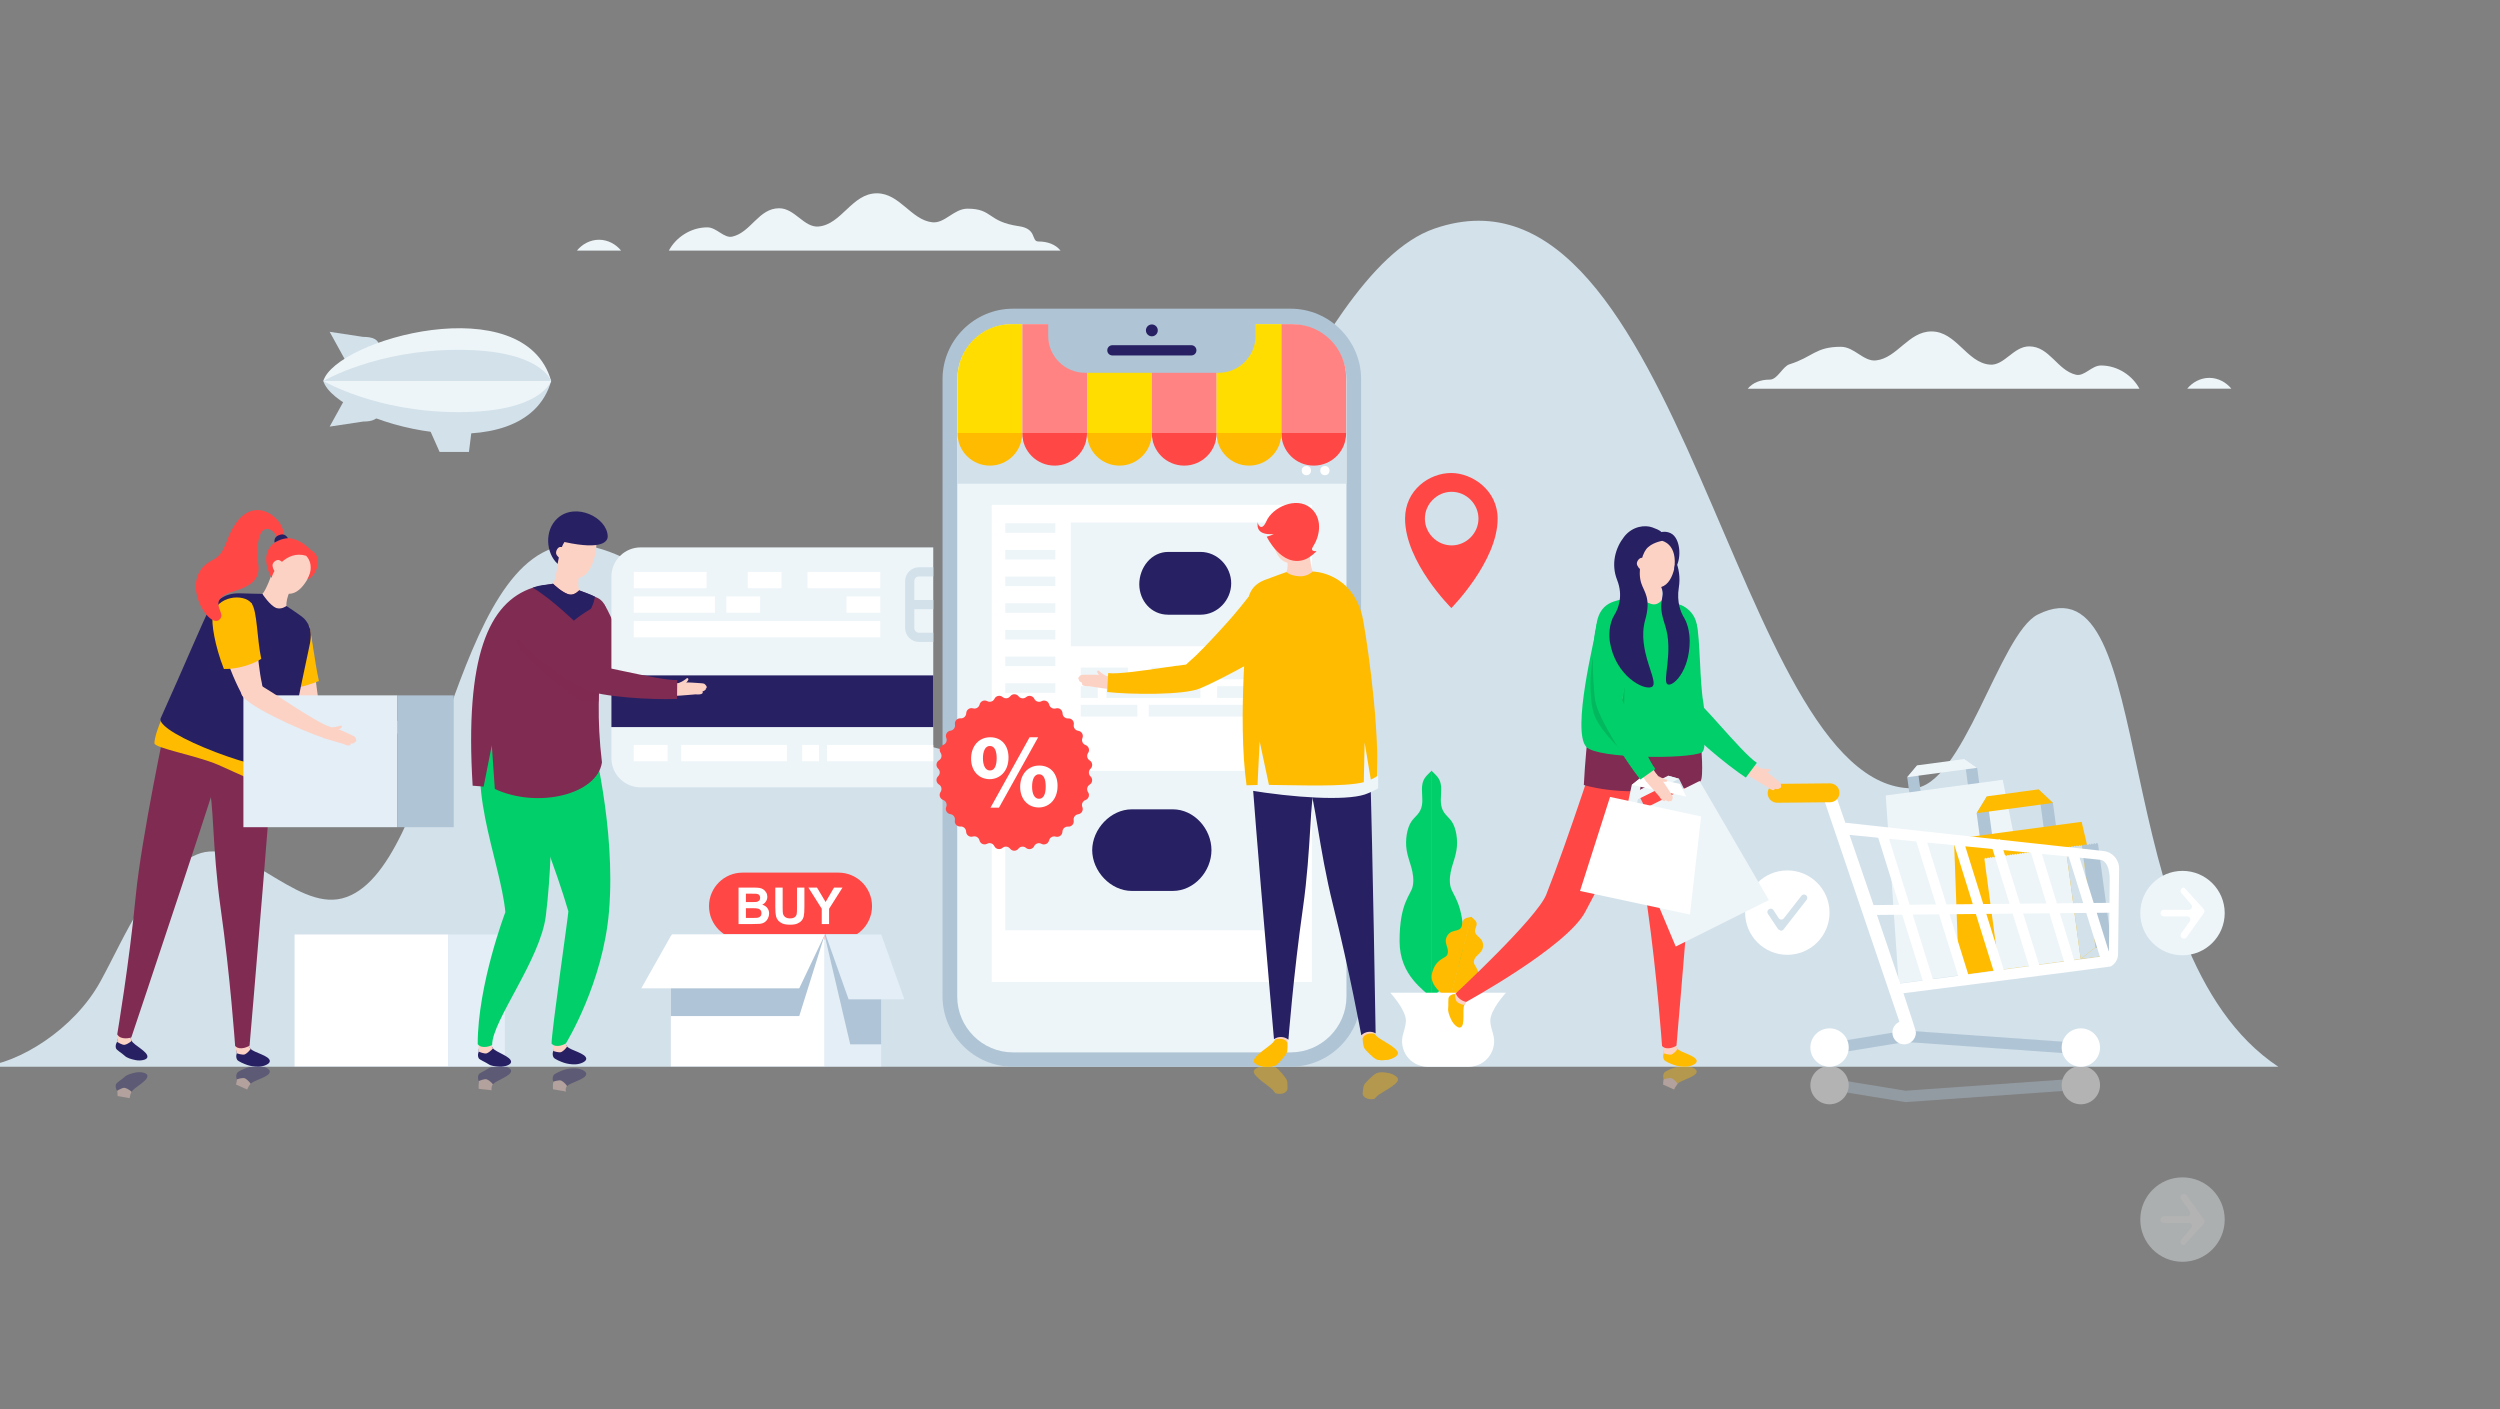 <?xml version="1.0" encoding="utf-8"?>
<!-- Generator: Adobe Illustrator 16.0.0, SVG Export Plug-In . SVG Version: 6.00 Build 0)  -->
<!DOCTYPE svg PUBLIC "-//W3C//DTD SVG 1.1//EN" "http://www.w3.org/Graphics/SVG/1.1/DTD/svg11.dtd">
<svg version="1.1" id="layer_1" xmlns="http://www.w3.org/2000/svg" xmlns:xlink="http://www.w3.org/1999/xlink" x="0px" y="0px"
	 width="869.957px" height="490.475px" viewBox="0 0 869.957 490.475" enable-background="new 0 0 869.957 490.475"
	 xml:space="preserve">
<rect x="0" y="0" width="869.957" height="490.475" fill="#808080" stroke="none"/>
<g>
	<defs>
		<polyline id="SVGID_1_" points="-128.957,-83.604 -128.957,626.396 908.735,626.396 908.735,-83.604 		"/>
	</defs>
	<clipPath id="SVGID_2_">
		<use xlink:href="#SVGID_1_"  overflow="visible"/>
	</clipPath>
	<g display="none" clip-path="url(#SVGID_2_)">
		<defs>
			<polyline id="SVGID_3_" points="-128.957,-83.604 -128.957,626.396 908.735,626.396 908.735,-83.604 			"/>
		</defs>
		<use xlink:href="#SVGID_3_"  display="inline" overflow="visible" fill="#D8E6EF"/>
		<clipPath id="SVGID_4_" display="inline">
			<use xlink:href="#SVGID_3_"  overflow="visible"/>
		</clipPath>
	</g>
	<g clip-path="url(#SVGID_2_)">
		<path fill="#FFFFFF" d="M849.75,572.105"/>
		<path fill="#FFFFFF" d="M-69.972,572.105"/>
		<g opacity="0.4">
			<g>
				<g>
					<g>
						<path fill="#272063" d="M47.203,373.226c-1.642,0.33-3.046,0.768-3.792,1.491c-0.93,0.904-2.857,1.972-3.063,2.639
							c-0.359,1.163,0.404,2.224,0.404,2.224c0.082,1.09,0.439,1.389,0.439,1.389l3.757,1.037c0,0,0.452-1.238,0.865-2.063
							c0.795-1.596,5.918-3.851,5.462-5.73C51.046,373.264,48.845,372.897,47.203,373.226z"/>
						<path fill="#FCD2C5" d="M40.753,379.58c0.081,1.09,0.181,1.817,0.181,1.817l4.171,0.778c0,0,0.125-0.973,0.709-2.233
							c0,0-0.951-0.992-2.372-1.378C42.639,378.346,40.753,379.58,40.753,379.58z"/>
						<path fill="#272063" d="M90.166,370.95c-1.674-0.068-3.049,0.23-4.037,0.555c-0.986,0.322-3.241,1.241-3.599,1.843
							c-0.623,1.044-0.132,2.256-0.132,2.256c-0.176,1.077,0.101,1.452,0.101,1.452l3.407,1.893c0,0,0.73-1.095,1.327-1.801
							c1.149-1.361,6.659-2.347,6.659-4.279C93.892,371.892,91.839,371.016,90.166,370.95z"/>
						<path fill="#FCD2C5" d="M85.252,375.249c-0.729-0.401-2.854,0.354-2.854,0.354c-0.178,1.077-0.252,1.809-0.252,1.809
							l3.87,1.741c0,0,0.351-0.918,1.217-2.006C87.233,377.147,86.542,375.958,85.252,375.249z"/>
					</g>
					<g>
						<path fill="#272063" d="M200.278,371.756c-1.674-0.066-3.049,0.232-4.037,0.557c-0.986,0.322-3.241,1.239-3.599,1.841
							c-0.623,1.046-0.131,2.258-0.131,2.258c-0.177,1.077,0.1,1.45,0.1,1.45l3.407,1.895c0,0,0.73-1.095,1.326-1.801
							c1.149-1.363,6.66-2.349,6.66-4.279C204.004,372.699,201.952,371.822,200.278,371.756z"/>
						<path fill="#FCD2C5" d="M195.365,376.057c-0.73-0.401-2.854,0.354-2.854,0.354c-0.178,1.077-0.084,2.635-0.084,2.635
							l4.574,0.818c0,0-0.521-0.821,0.343-1.909C197.345,377.956,196.655,376.767,195.365,376.057z"/>
						<path fill="#272063" d="M173.986,370.935c-1.674,0.063-3.129,0.272-3.98,0.87c-1.062,0.742-3.134,1.491-3.443,2.118
							c-0.54,1.091,0.046,2.26,0.046,2.26c-0.092,1.088,0.213,1.438,0.213,1.438l3.545,1.624c0,0,0.643-1.15,1.182-1.901
							c1.039-1.448,6.455-2.863,6.303-4.789C177.774,371.583,175.66,370.869,173.986,370.935z"/>
						<path fill="#FCD2C5" d="M169.425,375.607c-0.758-0.344-2.817,0.576-2.817,0.576c-0.093,1.088-0.04,2.716-0.04,2.716
							l4.525,0.49c0,0-0.323-0.894,0.454-2.046C171.547,377.343,170.766,376.212,169.425,375.607z"/>
					</g>
					<g>
						<path fill="#EDF5F8" d="M768.799,610.91c3.127,0,5.9-1.588,7.683-3.771h-15.365
							C762.897,609.322,765.672,610.91,768.799,610.91z"/>
						<path fill="#EDF5F8" d="M615.876,610.169c2.659,0,4.461,4.454,6.813,5.188c8.202,2.556,8.985,6.097,17.892,6.097
							c4.72,0,7.899-5.216,12.246-4.733c7.378,0.817,11.299,10.087,19.285,10.087c8.64,0,12.254-10.814,20.275-11.547
							c5.065-0.46,8.243,6.366,13.731,6.366c7.109,0,9.772-8.31,16.252-9.826c2.965-0.693,5.462,3.279,8.743,3.279
							c5.964,0,11.087-3.573,13.372-7.942H608.194C609.974,609.322,612.75,610.169,615.876,610.169z"/>
					</g>
					<g>
						<path fill="#EDF5F8" d="M208.445,658.971c3.126,0,5.902-1.587,7.682-3.772h-15.364
							C202.543,657.384,205.318,658.971,208.445,658.971z"/>
						<path fill="#EDF5F8" d="M246.129,663.142c3.281,0,5.777-3.973,8.743-3.279c6.478,1.517,9.142,9.826,16.252,9.826
							c5.488,0,8.666-6.826,13.731-6.365c8.021,0.731,11.636,11.546,20.274,11.546c7.986,0,11.909-9.271,19.286-10.087
							c4.348-0.482,7.526,4.733,12.248,4.733c8.905,0,6.819-4.505,17.89-6.097c6.482-0.933,4.154-5.188,6.815-5.188
							c3.126,0,5.901-0.847,7.682-3.032H232.757C235.042,659.569,240.165,663.142,246.129,663.142z"/>
					</g>
					<g>
						<g id="XMLID_49_">
							<g id="XMLID_50_">
								<g>
									<polygon fill="#AFC4D5" points="636.649,375.24 636.649,379.202 663.066,383.515 723.987,379.202 723.987,375.24 
										663.066,379.553 									"/>
								</g>
								<g id="XMLID_53_">
									<circle fill="#FFFFFF" cx="724.103" cy="377.604" r="6.674"/>
								</g>
								<g id="XMLID_51_">
									<circle fill="#FFFFFF" cx="636.65" cy="377.604" r="6.674"/>
								</g>
							</g>
						</g>
						<g id="XMLID_42_">
							<circle fill="#EDF5F8" cx="759.47" cy="424.393" r="14.688"/>
						</g>
						<g>
							<g>
								<path fill="#FFFFFF" d="M760.881,415.969c-0.354-0.495-1.103-0.621-1.603-0.27c-0.515,0.369-0.636,1.089-0.268,1.604
									l3.009,4.214c0.239,0.333,0.271,0.771,0.083,1.135c-0.188,0.362-0.562,0.591-0.971,0.591h-8.152
									c-0.633,0-1.147,0.517-1.147,1.15c0,0.631,0.515,1.147,1.147,1.147h8.707c0.424,0,0.812,0.247,0.99,0.634
									c0.18,0.386,0.116,0.841-0.157,1.165l-3.45,4.065c-0.409,0.482-0.35,1.21,0.134,1.62c0.233,0.198,0.531,0.292,0.836,0.269
									l6.798-7.495c0.34-0.4,0.365-0.981,0.058-1.41L760.881,415.969z"/>
							</g>
						</g>
					</g>
					<g>
						<g id="XMLID_29_">
							<g id="XMLID_41_">
								<path fill="#FFDD00" d="M351.9,629.332h3.862"/>
							</g>
							<g id="XMLID_40_">
								<line fill="#FF8382" x1="355.763" y1="629.332" x2="378.297" y2="629.332"/>
							</g>
							<g id="XMLID_39_">
								<line fill="#FFDD00" x1="378.297" y1="629.332" x2="400.833" y2="629.332"/>
							</g>
							<g id="XMLID_38_">
								<line fill="#FF8382" x1="400.833" y1="629.332" x2="423.367" y2="629.332"/>
							</g>
							<g id="XMLID_37_">
								<line fill="#FFDD00" x1="423.367" y1="629.332" x2="445.901" y2="629.332"/>
							</g>
							<g id="XMLID_36_">
								<path fill="#FF8382" d="M445.901,629.332h3.862"/>
							</g>
						</g>
						<line fill-rule="evenodd" clip-rule="evenodd" fill="#AFC4D5" x1="364.751" y1="630.424" x2="436.899" y2="630.424"/>
						<path fill-rule="evenodd" clip-rule="evenodd" fill="#272063" d="M398.76,627.162c0,1.142,0.922,2.067,2.066,2.067
							c1.141,0,2.064-0.926,2.064-2.067"/>
					</g>
					<g>
						<path fill="#FFBB00" d="M482.98,373.39c-1.657-0.239-3.127-0.299-4.073,0.135c-1.179,0.539-3.577,3.072-3.996,3.633
							c-0.727,0.975-0.73,3.678-0.73,3.678c0.966,2.3,4.099,1.56,4.099,1.56s0.25-0.33,0.917-0.971
							c1.282-1.235,7.093-3.818,7.292-5.74C486.589,374.715,484.637,373.629,482.98,373.39z"/>
						<path fill="#FFBB00" d="M482.675,373.356c-1.395-0.202-2.633-0.252-3.428,0.113c-0.994,0.454-3.021,2.581-3.367,3.06
							c-1.889,2.615,0.9,4.565,2.521,3.435c1.673-1.165,7.059-3.058,7.228-4.677C485.714,374.47,484.072,373.556,482.675,373.356z"
							/>
						<path fill="#FFBB00" d="M444.04,371.504c-0.896-0.529-2.363-0.623-4.038-0.555c-1.673,0.066-3.726,0.942-3.726,1.918
							c0,1.933,5.511,5.103,6.66,6.464c0.596,0.706,0.813,1.061,0.813,1.061s3.036,1.061,4.236-1.127c0,0,0.276-2.689-0.347-3.733
							C447.28,374.93,445.155,372.164,444.04,371.504z"/>
						<path fill="#FFBB00" d="M443.708,371.415c-0.753-0.445-1.989-0.524-3.399-0.47c-1.408,0.059-3.138,0.794-3.138,1.617
							c0,1.626,5.162,4.066,6.705,5.398c1.496,1.292,4.471-0.359,2.862-3.156C446.446,374.294,444.649,371.967,443.708,371.415z"/>
					</g>
					<g>
						<path fill="#FEBB00" d="M586.708,370.939c-1.674-0.066-3.049,0.232-4.037,0.557c-0.986,0.322-3.241,1.239-3.6,1.842
							c-0.623,1.045-0.132,2.257-0.132,2.257c-0.177,1.077,0.101,1.45,0.101,1.45l3.408,1.895c0,0,0.729-1.094,1.325-1.801
							c1.15-1.363,6.659-2.349,6.659-4.279C590.432,371.882,588.379,371.005,586.708,370.939z"/>
						<path fill="#FCD2C5" d="M581.792,375.24c-0.729-0.401-2.854,0.354-2.854,0.354c-0.178,1.077-0.251,1.807-0.251,1.807
							l3.87,1.741c0,0,0.35-0.915,1.215-2.004C583.773,377.138,583.083,375.951,581.792,375.24z"/>
					</g>
				</g>
			</g>
		</g>
		<g>
			<path fill="#D3E1EA" d="M709.079,213.866c-13.33,6.697-26.087,60.451-43.63,60.451c-62.014,0-80.036-224.714-166.329-194.751
				c-44.748,15.538-76.748,138.7-131.012,174.524c-56.539,37.329-127.51-64.563-168.28-64.563
				c-42.939,0-46.861,114.479-80.797,123.106c-16.588,4.218-34.919-22.063-50.705-15.209c-16.868,7.324-24.224,27.417-33.391,44.121
				c-9.167,16.707-28.445,28.563-41.565,29.654h799.432C731.782,330.784,751.989,192.313,709.079,213.866z"/>
			<g>
				<g>
					<path fill-rule="evenodd" clip-rule="evenodd" fill="#FF4745" d="M291.787,303.658H258.39c-6.441,0-11.664,5.223-11.664,11.663
						c0,6.443,5.222,11.665,11.664,11.665h33.397c6.442,0,11.664-5.222,11.664-11.665
						C303.451,308.88,298.229,303.658,291.787,303.658z"/>
				</g>
				<g>
					<path fill="#FFFFFF" d="M265.23,314.815c0.548-0.249,0.983-0.62,1.304-1.117s0.481-1.044,0.481-1.639
						c0-0.549-0.13-1.044-0.39-1.485c-0.259-0.441-0.584-0.796-0.975-1.061c-0.39-0.267-0.832-0.441-1.326-0.524
						c-0.493-0.083-1.243-0.126-2.248-0.126H257v12.7h4.323c1.634-0.011,2.665-0.04,3.093-0.085c0.681-0.077,1.254-0.277,1.72-0.604
						c0.465-0.327,0.832-0.762,1.1-1.309c0.269-0.546,0.403-1.106,0.403-1.685c0-0.732-0.208-1.372-0.624-1.914
						C266.599,315.423,266.004,315.04,265.23,314.815z M259.564,310.977h1.472c1.208,0,1.938,0.015,2.192,0.043
						c0.427,0.054,0.749,0.2,0.966,0.445c0.216,0.246,0.325,0.565,0.325,0.958c0,0.41-0.126,0.74-0.377,0.992
						c-0.251,0.252-0.596,0.403-1.035,0.455c-0.243,0.029-0.863,0.042-1.863,0.042h-1.68V310.977z M264.628,318.839
						c-0.24,0.269-0.55,0.437-0.931,0.507c-0.249,0.052-0.835,0.077-1.759,0.077h-2.374v-3.396h2.07
						c1.167,0,1.924,0.063,2.273,0.184c0.35,0.119,0.617,0.313,0.802,0.58c0.185,0.265,0.277,0.589,0.277,0.969
						C264.987,318.211,264.867,318.57,264.628,318.839z"/>
					<path fill="#FFFFFF" d="M277.35,315.888c0,1.005-0.038,1.724-0.113,2.157c-0.075,0.433-0.297,0.8-0.667,1.097
						c-0.37,0.296-0.918,0.445-1.646,0.445c-0.716,0-1.281-0.157-1.693-0.471c-0.414-0.316-0.675-0.732-0.785-1.253
						c-0.063-0.324-0.095-1.03-0.095-2.123v-6.878h-2.564v6.776c0,1.421,0.083,2.493,0.251,3.221
						c0.115,0.491,0.355,0.96,0.719,1.408s0.858,0.811,1.486,1.093c0.626,0.279,1.546,0.42,2.759,0.42
						c1.005,0,1.819-0.13,2.443-0.386c0.624-0.259,1.122-0.602,1.495-1.035c0.372-0.433,0.628-0.966,0.767-1.596
						c0.139-0.629,0.208-1.704,0.208-3.229v-6.672h-2.564V315.888z"/>
					<polygon fill="#FFFFFF" points="287.295,313.887 284.307,308.863 281.3,308.863 285.953,316.219 285.953,321.563 
						288.508,321.563 288.508,316.236 293.178,308.863 290.224,308.863 					"/>
				</g>
				<g>
					<g>
						<rect x="233.445" y="325.186" fill="#FFFFFF" width="53.523" height="45.877"/>
					</g>
					<g>
						<rect x="286.968" y="325.186" fill="#E3EEF7" width="19.662" height="45.877"/>
					</g>
				</g>
				<g>
					<polygon fill="#AFC4D6" points="233.445,353.585 278.12,353.585 287.022,325.186 233.445,325.186 					"/>
				</g>
				<g>
					<polygon fill="#AFC4D6" points="287.197,326.44 295.87,363.417 306.629,363.417 306.629,325.186 286.968,325.186 					"/>
				</g>
				<g>
					<polygon fill="#FFFFFF" points="223.156,343.934 278.118,343.934 287.068,325.118 233.77,325.118 					"/>
				</g>
				<g>
					<polygon fill="#E3EEF7" points="287.256,325.118 295.296,347.749 314.696,347.749 306.657,325.118 					"/>
				</g>
			</g>
			<g>
				<g>
					<g>
						<rect x="102.5" y="325.186" fill="#FFFFFF" width="53.523" height="45.877"/>
					</g>
					<g>
						<rect x="156.023" y="325.186" fill="#E3EEF7" width="19.661" height="45.877"/>
					</g>
				</g>
			</g>
			<g>
				<g>
					<path fill="#FCD2C5" d="M140.764,249.727c-0.716,0.491-1.534,0.93-2.36,1.18c0.973-0.145,0.97,0.463,2.008,0.458
						c0.396-0.122,1.627-1.47,1.384-1.809C141.467,249,141.14,249.43,140.764,249.727z"/>
					<path fill="#FCD2C5" d="M145.013,251.715c-0.332-0.205-1.484-0.301-1.938-0.41c-0.157-0.028-2.396-0.408-3.391-0.442
						c-0.843-0.036-1.688-0.013-2.472,0.09c-0.043,0.011-0.476,3.243-0.372,4.303c1.408,0.087,5.77-0.081,5.875-0.062
						c1.75,0.35,2.195-0.256,1.888-0.768c-0.075-0.124,1.111-0.365,0.902-0.924c0,0,0.352-0.226,0.261-0.678
						C145.7,252.483,145.225,251.848,145.013,251.715z"/>
					<path fill="#FCD2C5" d="M107.525,217.67c-0.256-0.836-9.941,1.839-11.356,2.891c-3.265,2.43,4.498,22.742,8.49,29.456
						c1.516,2.547,8.595,4.346,6.522-4.74C109.49,237.87,108.94,222.289,107.525,217.67z"/>
					<path fill="#FEBB00" d="M96.168,220.561c-2.179,1.622-1.42,11.804,1.825,19.997c0.996-0.132,3.961-0.888,4.948-1.107
						c2.417-0.533,5.753-1.542,8.039-2.462c-1.582-7.253-2.456-16.058-3.455-19.318C107.269,216.834,97.583,219.509,96.168,220.561z
						"/>
					<path fill="#FCD2C5" d="M108.451,245.121c-0.284-0.032-0.626-0.011-0.99,0.066c-1.603,0.346-3.598,1.822-2.58,4.979
						c1.108,3.45,23.737,5.417,32.8,5.186c-0.121-1.137,0.005-2.628,0.3-4.397C132.476,251.206,113.642,245.706,108.451,245.121z"/>
				</g>
				<path fill="#FCD2C5" d="M51.411,294.639c-0.897,2.8-10.655,67.344-10.655,67.344c0.011,0.132,2.361,0.964,4.183,0.087
					c0,0,18.482-61.086,18.89-62.295C62.564,300.532,52.736,296.291,51.411,294.639z"/>
				<path fill="#272063" d="M45.814,362.188c-0.413-0.828-0.865-2.065-0.865-2.065l-3.757,1.039c0,0-0.357,0.299-0.439,1.387
					c0,0-0.763,1.061-0.404,2.223c0.206,0.67,2.133,1.736,3.063,2.64c0.746,0.725,2.149,1.162,3.792,1.491
					c1.642,0.33,3.843-0.037,4.073-0.986C51.732,366.039,46.61,363.782,45.814,362.188z"/>
				<path fill="#FCD2C5" d="M40.934,360.731c0,0-0.1,0.729-0.181,1.817c0,0,1.886,1.235,2.689,1.018
					c1.421-0.387,2.372-1.378,2.372-1.378c-0.584-1.264-0.709-2.236-0.709-2.236L40.934,360.731z"/>
				<path fill="#802B52" d="M57.919,250.597c0,0-8.729,40.944-10.692,61.268c-2.272,23.542-6.433,48.065-6.433,48.065
					c1.186,2.179,4.831,1.208,4.917,1.044c0,0,34.407-102.419,34.845-106.808C77.631,254.683,65.768,253.055,57.919,250.597z"/>
				<path fill="#FCD2C5" d="M76.746,298.019c-0.212,2.932,5.523,67.955,5.523,67.955c0.042,0.128,2.522,0.382,4.086-0.9
					c0,0,3.558-63.721,3.669-64.994C88.973,301.117,78.422,299.31,76.746,298.019z"/>
				<path fill="#272063" d="M87.233,364.98c-0.597-0.706-1.327-1.801-1.327-1.801l-3.407,1.895c0,0-0.277,0.374-0.101,1.451
					c0,0-0.491,1.212,0.132,2.257c0.357,0.602,2.612,1.52,3.599,1.844c0.988,0.322,2.363,0.621,4.037,0.555
					c1.673-0.066,3.726-0.943,3.726-1.918C93.892,367.33,88.382,366.343,87.233,364.98z"/>
				<path fill="#FCD2C5" d="M82.146,364.718c0,0,0.075,0.729,0.252,1.807c0,0,2.124,0.755,2.854,0.354
					c1.29-0.711,1.98-1.897,1.98-1.897c-0.866-1.09-1.217-2.005-1.217-2.005L82.146,364.718z"/>
				<path fill="#802B52" d="M72.686,253.682v21.422c1.6,1.261,1.17,20.43,4.055,40.64c3.342,23.414,5.082,48.228,5.082,48.228
					c1.666,1.837,4.979,0.036,5.024-0.146c0,0,9.289-107.643,8.68-112.012C92.805,253.006,80.893,254.222,72.686,253.682z"/>
				<path fill="#FEBB00" d="M53.728,258.604c-0.089,1.696,14.698,4.31,22.195,7.54c7.497,3.232,17.079,8.404,20.495,6.835
					c1.51-0.693,2.522-13.458,2.522-13.458l-40.294-14.416C58.647,245.106,53.97,254.021,53.728,258.604z"/>
				<path fill="#FCD2C5" d="M95.123,197.529c-0.32,2.287-2.731,8.203-3.823,9.129c0.639,4.559,7.233,6.471,8.381,4.224
					c-0.302-2.863,2.182-7.298,2.326-7.745C100.312,202.909,95.553,198.092,95.123,197.529z"/>
				<path fill="#FCD2C5" d="M103.392,191.384c-3.272-0.719-6.02,1.508-6.731,4.749c-0.008,0.034-0.74,3.365-0.74,3.365
					c-0.537,2.445,2.386,7.117,4.614,7.134c5.269,0.043,8.368-8.947,8.427-10.027C109.125,193.59,106.438,192.054,103.392,191.384z"
					/>
				<path fill="#272063" d="M99.68,210.882c0,0-1.869,1.331-3.443,0.745c-2.292-0.855-4.938-4.969-4.938-4.969
					s-5.402-0.085-7.205-0.175c-5.409-0.264-8.294,1.782-11.586,6.266c-1.016,1.385-8.577,19.463-16.574,37.136
					c-2.401,5.308,38.822,20.577,42.669,16.841c1.568-1.523,1.493-6.795,8.774-40.522c0.73-3.382,1.831-7.399-1.555-10.958
					C104.95,214.329,99.68,210.882,99.68,210.882z"/>
				<g>
					<g>
						<g>
							<rect x="84.701" y="241.974" fill="#E3EEF7" width="53.523" height="45.877"/>
						</g>
						<g>
							<rect x="138.224" y="241.974" fill="#AFC4D5" width="19.662" height="45.877"/>
						</g>
					</g>
				</g>
				<g>
					<path fill="#FCD2C5" d="M117.944,252.709c-0.838,0.224-1.757,0.365-2.619,0.322c0.965,0.189,0.761,0.762,1.74,1.103
						c0.414,0.017,2.024-0.843,1.909-1.244C118.85,252.257,118.398,252.554,117.944,252.709z"/>
					<path fill="#FCD2C5" d="M121.377,255.34c-0.174-0.083-2.668-1.256-3.83-1.649c-0.979-0.344-1.987-0.629-2.95-0.817
						c-0.055-0.006-1.809,2.861-2.093,3.894c1.627,0.593,6.837,2.025,6.953,2.082c1.931,0.965,2.689,0.559,2.523-0.032
						c-0.04-0.143,1.452,0.062,1.42-0.536c0,0,0.503-0.085,0.569-0.542c0.05-0.344-0.265-1.112-0.464-1.312
						C123.194,256.114,121.872,255.606,121.377,255.34z"/>
					<path fill="#FCD2C5" d="M87.516,209.939c-0.254-0.839-9.946,1.807-11.366,2.854c-3.272,2.421,4.427,22.757,8.398,29.481
						c1.509,2.554,8.582,4.374,6.537-4.719C89.418,230.142,88.917,214.562,87.516,209.939z"/>
					<path fill="#FEBB00" d="M74.022,214.126c-0.514,2.667,0.672,10.467,3.892,18.67c4.55,0.139,10.126-1.606,12.998-3.529
						c-1.559-7.26-1.35-16.603-3.395-19.329C84.871,206.412,75.346,207.27,74.022,214.126z"/>
					<path fill="#FCD2C5" d="M88.065,237.317c-1.626-0.211-3.999,0.516-4.094,3.833c-0.106,3.621,20.57,13.027,29.19,15.833
						c0.265-1.112,0.882-2.475,1.75-4.045c-5.273-1.6-21.192-13.071-25.89-15.354C88.764,237.46,88.434,237.364,88.065,237.317z"/>
				</g>
				<path fill="#FF4746" d="M108.161,191.408c0,0-5.534-6.161-11.049-3.483c-8.306,4.034-2.549,13.225-2.549,13.225
					c0.162-2.287,5.017-9.89,11.958-7.75c0,0,3.232,2.889,0.497,8.098C109.698,201.094,113.016,193.894,108.161,191.408z"/>
				<path fill="#FCD2C5" d="M97.147,194.909c-0.819-0.275-1.968,0.557-2.243,1.376c-0.259,0.774,0.281,2.266,0.977,2.733
					c0.608-0.749,1.843-2.264,2.464-3.258C98.001,195.321,97.459,195.013,97.147,194.909z"/>
				<path fill="#FF4746" d="M79.063,187.999c-2.226,5.974-3.839,6.093-6.153,7.491c-11.425,6.91,0.945,25.381,3.972,19.418
					c1.179-2.324-5.096-6.371,4.791-9.255c10.928-3.188,7.917-8.621,7.876-12.167c-0.157-13.435,5.713-9.465,6.834-6.611
					c0.664,1.692,1.604,1.133,2.081-0.147C100.405,181.521,86.448,168.178,79.063,187.999z"/>
				<path fill="#272063" d="M98.881,186.085c-0.353-0.13-0.778-0.175-1.277-0.042c-1.876,0.501-2.236,1.598-2.067,2.761
					c0,0,2.319-1.447,4.652-1.525C100.189,187.278,99.759,186.414,98.881,186.085z"/>
			</g>
			<g>
				<g>
					<path fill="#01D06A" d="M494.991,272.732c-0.491,2.314,0.228,5.061-0.177,7.438c-0.509,2.977-2.398,3.827-3.679,5.705
						c-1.515,2.223-2.207,6.39-1.652,9.939c0.344,2.197,1.093,4.045,1.652,6.062c0.56,2.018,0.929,4.49,0.451,6.588
						c-0.719,3.161-4.56,5.617-4.56,19.02c0,12.23,8.733,16.988,11.209,19.983v-79.316l-1.119,1.086
						C496.269,270.058,495.354,271.016,494.991,272.732z"/>
					<path fill="#01D06A" d="M505.191,301.876c0.559-2.017,1.309-3.864,1.65-6.062c0.557-3.55-0.136-7.717-1.651-9.939
						c-1.28-1.878-3.171-2.729-3.678-5.705c-0.405-2.378,0.313-5.124-0.177-7.438c-0.365-1.716-1.279-2.674-2.126-3.495l-1.12-1.086
						v79.316c2.476-2.995,11.209-7.753,11.209-19.983c0-13.402-3.841-15.858-4.559-19.02
						C504.262,306.367,504.632,303.894,505.191,301.876z"/>
				</g>
				<g>
					<path fill="#FEBB00" d="M509.277,320.117c-0.573,0.755-0.319,1.896-0.838,2.692c-0.65,0.996-2.092,0.954-3.193,1.401
						c-1.302,0.531-2.199,1.929-2.139,3.335c0.039,0.868,0.4,1.686,0.61,2.53c0.209,0.845,0.239,1.819-0.303,2.5
						c-0.818,1.024-3.819,1.203-5.098,6.117c-1.169,4.481,4.666,7.863,6.163,9.425l7.569-29.072l-0.91,0.188
						C510.452,319.376,509.702,319.556,509.277,320.117z"/>
					<path fill="#FEBB00" d="M513.262,324.066c-0.066-0.947,0.715-1.82,0.582-2.761c-0.098-0.695-0.665-1.218-1.196-1.679
						l-0.704-0.608l-7.571,29.072c2.069-0.634,8.811-0.738,9.979-5.223c1.279-4.911-1.251-6.532-1.467-7.825
						c-0.143-0.858,0.358-1.696,0.954-2.33c0.595-0.636,1.31-1.171,1.769-1.914c0.738-1.196,0.637-2.852-0.243-3.951
						C514.622,325.917,513.343,325.251,513.262,324.066z"/>
				</g>
				<path fill="#FFFFFF" d="M483.791,345.466c0,0,5.443,5.832,5.443,9.758c0,1.05-0.376,2.654-0.933,4.446
					c-1.771,5.718,2.437,11.528,8.419,11.528h14.39c5.983,0,10.189-5.811,8.418-11.528c-0.556-1.792-0.931-3.396-0.931-4.446
					c0-3.926,5.443-9.758,5.443-9.758H483.791z"/>
			</g>
			<g>
				<path fill="#272063" d="M197.345,364.174c-0.596-0.707-1.326-1.803-1.326-1.803l-3.407,1.894c0,0-0.277,0.376-0.1,1.453
					c0,0-0.491,1.212,0.131,2.255c0.357,0.602,2.613,1.521,3.599,1.844c0.988,0.324,2.363,0.623,4.037,0.555
					c1.674-0.066,3.726-0.943,3.726-1.918C204.004,366.521,198.494,365.535,197.345,364.174z"/>
				<path fill="#FCD2C5" d="M197.001,362.262l-4.574,0.819c0,0-0.094,1.56,0.084,2.637c0,0,2.124,0.756,2.854,0.354
					c1.29-0.711,1.979-1.898,1.979-1.898C196.48,363.085,197.001,362.262,197.001,362.262z"/>
				<path fill="#01D06A" d="M182.799,256.153v21.422c1.599,1.259,10.94,25.536,14.978,39.547c0.133,0.461-5.842,41.642-5.842,46.043
					c1.667,1.837,4.979,0.034,5.024-0.145c0,0,12.911-20.853,14.987-46.044c2.412-29.264-5.98-60.345-6.307-62.692
					C202.917,255.477,191.005,256.69,182.799,256.153z"/>
				<path fill="#272063" d="M171.547,364.787c-0.539-0.751-1.182-1.901-1.182-1.901l-3.545,1.621c0,0-0.305,0.353-0.213,1.44
					c0,0-0.585,1.169-0.046,2.26c0.309,0.627,2.382,1.373,3.443,2.118c0.851,0.597,2.307,0.807,3.98,0.87
					c1.674,0.064,3.789-0.648,3.865-1.621C178.002,367.647,172.586,366.233,171.547,364.787z"/>
				<path fill="#FCD2C5" d="M171.093,362.738l-4.525,0.493c0,0-0.053,1.628,0.04,2.716c0,0,2.059,0.92,2.817,0.576
					c1.341-0.608,2.123-1.736,2.123-1.736C170.77,363.632,171.093,362.738,171.093,362.738z"/>
				<path fill="#01D06A" d="M170.801,251.318c-10.195,19.406,3.298,47.789,5.055,66.086c0,0-9.623,25.211-9.623,45.95
					c1.517,1.963,4.961,0.427,5.021,0.249c0-8.427,16.841-29.727,18.7-44.989c3.558-29.215,1.058-60.35,0.915-62.722
					C188.095,252.3,177.901,248.314,170.801,251.318z"/>
				<path fill="#FCD2C5" d="M194.192,193.392c0.183,2.3-0.887,8.598-1.751,9.741c1.613,4.312,8.465,4.745,9.098,2.304
					c-0.917-2.73,0.545-7.599,0.589-8.066C200.425,197.516,194.734,193.849,194.192,193.392z"/>
				<path fill="#FCD2C5" d="M200.931,185.599c-3.35,0.008-5.548,2.778-5.541,6.095c0,0.036,0.008,3.445,0.008,3.445
					c0.006,2.502,3.874,6.43,6.052,5.963c5.153-1.103,6.228-10.55,6.05-11.616C207.007,186.507,204.05,185.59,200.931,185.599z"/>
				<path fill="#802B52" d="M208.485,208.362c-1.055-0.707-6.946-2.925-6.946-2.925s-1.541,1.703-3.194,1.475
					c-2.427-0.344-5.905-3.774-5.905-3.774s-5.356,0.815-7.067,1.383c-15.324,5.073-23.668,23.939-20.9,68.89
					c0.783,0.111,2.849,0.164,3.82,0.344l2.846-14.394l1.051,15.194c15.029,6.94,35.616,1.899,37.283-9.242
					c-0.914-7.437-1.196-14.251-1.122-20.182c0.019-2.242,0.098-4.356,0.201-6.336c0.505-9.636,1.773-16.005,1.891-17.56
					C210.801,216.552,212.56,211.099,208.485,208.362z"/>
				<path fill="#272063" d="M198.339,206.909c-2.423-0.335-5.898-3.776-5.898-3.776s-2.753,0.367-3.611,0.484
					c-1.89,0.256-3.459,0.906-3.459,0.906c6.593,3.744,16.389,13.458,16.389,13.458s4.581-5.449,5.26-10.343
					c-1.306-0.772-5.48-2.202-5.48-2.202S200.003,207.142,198.339,206.909z"/>
				<path fill="#272063" d="M194.056,180.292c-4.76,4.246-4.053,12.293,0.009,15.935c0,0,0.674-5.259,2.346-7.618
					c13.711,3.01,15.115-0.529,15.066-1.99C211.262,180.001,200.282,174.739,194.056,180.292z"/>
				<path fill="#FCD2C5" d="M194.897,190.339c-0.855,0.124-1.504,1.385-1.38,2.24c0.118,0.807,1.273,1.895,2.105,1.997
					c0.205-0.943,0.622-2.853,0.728-4.02C195.844,190.32,195.223,190.29,194.897,190.339z"/>
				<g>
					<path fill="#FCD2C5" d="M250.466,250.111c-0.815,0.297-1.718,0.519-2.58,0.553c0.978,0.103,0.824,0.689,1.83,0.945
						c0.414-0.019,1.942-1.018,1.792-1.406C251.328,249.582,250.904,249.917,250.466,250.111z"/>
					<path fill="#FCD2C5" d="M254.117,252.43c-0.181-0.068-2.768-1.016-3.96-1.308c-1.005-0.254-2.034-0.45-3.01-0.555
						c-0.055,0-1.55,3.01-1.743,4.062c1.672,0.45,6.988,1.417,7.109,1.466c2.008,0.792,2.727,0.32,2.511-0.254
						c-0.053-0.139,1.452-0.064,1.367-0.657c0,0,0.494-0.13,0.52-0.589c0.02-0.348-0.362-1.086-0.578-1.267
						C255.994,253.042,254.632,252.652,254.117,252.43z"/>
					<path fill="#FCD2C5" d="M219.352,237.398c-1.639-0.066-3.938,0.866-3.743,4.179c0.212,3.616,21.633,11.171,30.466,13.21
						c0.167-1.129,0.662-2.543,1.389-4.182c-5.394-1.133-22.257-11.162-27.137-13.024
						C220.061,237.481,219.723,237.413,219.352,237.398z"/>
					<path fill="#FCD2C5" d="M209.554,211.381c-0.498-0.721-8.92,4.755-9.951,6.187c-2.377,3.305,11.163,20.318,16.998,25.511
						c2.215,1.969,9.507,1.544,4.784-6.49C217.533,230.04,212.299,215.354,209.554,211.381z"/>
					<path fill="#802B52" d="M216.051,222.571c-2.141-5.007-4.386-10.226-5.82-12.301c-0.223-0.322-0.369-0.028-0.789-0.045
						c-1.836-0.075-9.644,5.204-10.726,6.706c-3.233,4.493,12.352,22.663,17.102,26.913c4.492,4.137,22.236,10.213,30.013,12.009
						l1.858-6.317c-3.127-0.655-22.492-10.895-24.519-11.876C222.933,237.131,218.206,227.608,216.051,222.571z"/>
				</g>
			</g>
			<g>
				<polygon fill="#D3E1EA" points="152.973,157.264 163.184,157.264 164.569,146.112 148.012,146.112 				"/>
				<g>
					<path fill="#D3E1EA" d="M126.344,117.228l-11.625-1.76l7.646,13.882l9.672-3.166c0.012-0.126,0.015-5.092,0.015-5.092
						C132.054,117.936,129.5,117.228,126.344,117.228z"/>
					<path fill="#D3E1EA" d="M122.366,134.57l-7.646,13.882l11.625-1.758c3.155,0,5.709-0.708,5.709-3.864
						c0,0-0.003-4.968-0.015-5.092L122.366,134.57z"/>
				</g>
				<path fill="#EDF5F8" d="M112.505,132.573c0,0,79.154-0.156,79.293-0.002C182.501,99.793,116.904,118.05,112.505,132.573z"/>
				<path fill="#D3E1EA" d="M112.505,132.573c4.399,14.524,69.997,32.78,79.293,0.002
					C191.659,132.729,112.505,132.573,112.505,132.573z"/>
				<path fill="#D3E1EA" d="M159.613,121.733c-28.706,0-46.821,10.731-47.102,10.837h79.287
					C191.659,132.417,188.267,121.733,159.613,121.733z"/>
				<path fill="#EDF5F8" d="M159.613,143.417c28.654,0,32.045-10.686,32.185-10.838h-79.287
					C112.792,132.684,130.908,143.417,159.613,143.417z"/>
				<polygon fill="#D3E1EA" points="191.798,132.58 191.799,132.573 191.798,132.571 				"/>
			</g>
			<g>
				<path fill="#EDF5F8" d="M768.799,131.489c-3.127,0-5.902,1.587-7.683,3.772h15.365
					C774.7,133.077,771.926,131.489,768.799,131.489z"/>
				<path fill="#EDF5F8" d="M731.115,127.182c-3.281,0-5.778,3.907-8.743,3.213c-6.479-1.517-9.143-9.861-16.252-9.861
					c-5.488,0-8.666,6.812-13.731,6.349c-8.021-0.731-11.636-11.552-20.275-11.552c-7.986,0-11.907,9.263-19.285,10.083
					c-4.347,0.482-7.526-4.736-12.246-4.736c-8.906,0-9.689,3.54-17.892,6.095c-2.353,0.734-4.154,5.323-6.813,5.323
					c-3.127,0-5.902,0.981-7.683,3.166h136.293C742.202,130.892,737.079,127.182,731.115,127.182z"/>
			</g>
			<g>
				<path fill="#EDF5F8" d="M208.445,83.428c-3.127,0-5.901,1.587-7.682,3.772h15.364C214.347,85.015,211.571,83.428,208.445,83.428
					z"/>
				<path fill="#EDF5F8" d="M361.368,84.034c-2.661,0-0.333-4.39-6.815-5.323c-11.07-1.592-8.984-6.095-17.89-6.095
					c-4.722,0-7.9,5.218-12.248,4.736c-7.376-0.819-11.3-10.083-19.286-10.083c-8.638,0-12.253,10.82-20.274,11.552
					c-5.065,0.463-8.243-6.349-13.731-6.349c-7.11,0-9.774,8.344-16.252,9.861c-2.966,0.694-5.462-3.213-8.743-3.213
					c-5.965,0-11.088,3.71-13.372,8.079H369.05C367.27,85.015,364.495,84.034,361.368,84.034z"/>
			</g>
			<g>
				<g id="XMLID_76_">
					<g>
						<g>
							<polygon fill-rule="evenodd" clip-rule="evenodd" fill="#AFC4D5" points="663.676,270.447 664.594,277.256 668.528,276.727 
								667.129,266.329 							"/>
						</g>
						<g>
							<polygon fill-rule="evenodd" clip-rule="evenodd" fill="#AFC4D5" points="683.595,264.115 684.993,274.513 688.93,273.984 
								688.014,267.174 							"/>
						</g>
						<g>
							<polygon fill-rule="evenodd" clip-rule="evenodd" fill="#EDF5F8" points="667.129,266.329 663.676,270.447 688.014,267.174 
								683.595,264.115 							"/>
						</g>
						<g>
							<polygon fill-rule="evenodd" clip-rule="evenodd" fill="#EDF5F8" points="656.199,276.819 660.716,342.232 709.833,335.625 
								696.909,271.345 							"/>
						</g>
					</g>
					<g>
						<g>
							<polygon fill-rule="evenodd" clip-rule="evenodd" fill="#AFC4D5" points="687.837,282.974 689.188,293.018 693.482,292.44 
								691.419,277.103 							"/>
						</g>
						<g>
							<polygon fill-rule="evenodd" clip-rule="evenodd" fill="#AFC4D5" points="709.382,274.686 711.446,290.025 715.742,289.447 
								714.39,279.403 							"/>
						</g>
						<g>
							<polygon fill-rule="evenodd" clip-rule="evenodd" fill="#FEBB00" points="691.419,277.103 687.837,282.974 714.39,279.403 
								709.382,274.686 							"/>
						</g>
						<g>
							<polygon fill-rule="evenodd" clip-rule="evenodd" fill="#FEBB00" points="679.95,291.952 681.663,339.414 735.254,332.207 
								724.367,285.978 							"/>
						</g>
					</g>
					<g>
						<g>
							<polygon fill="#EDF5F8" points="718.845,295.068 718.369,294.772 717.989,295.186 717.512,294.887 717.13,295.301 
								716.654,295.002 716.273,295.417 715.795,295.118 715.415,295.532 714.939,295.233 714.557,295.646 714.081,295.348 
								713.7,295.761 713.225,295.463 712.845,295.876 712.369,295.579 711.987,295.992 711.512,295.694 711.131,296.107 
								710.653,295.809 710.272,296.222 709.796,295.923 709.416,296.337 708.938,296.039 708.559,296.453 708.082,296.154 
								707.7,296.568 707.225,296.272 706.843,296.683 706.366,296.387 705.985,296.798 705.509,296.502 705.127,296.914 
								704.651,296.617 704.269,297.029 703.794,296.732 703.413,297.144 702.934,296.847 702.553,297.259 702.078,296.962 
								701.696,297.375 701.218,297.078 700.837,297.492 700.362,297.193 699.98,297.607 699.502,297.308 699.121,297.722 
								698.645,297.423 698.263,297.837 697.787,297.541 697.405,297.953 696.927,297.656 696.546,298.068 696.07,297.771 
								695.688,298.183 695.21,297.886 694.83,298.298 694.354,298.001 693.972,298.414 693.494,298.117 693.112,298.531 
								692.635,298.232 692.253,298.646 691.776,298.347 691.395,298.761 690.915,298.464 690.534,298.876 690.54,298.93 
								695.73,337.521 724.043,333.715 718.853,295.124 							"/>
						</g>
						<g>
							<polygon fill="#D3E1EA" points="724.043,333.715 735.253,332.207 729.201,329.642 							"/>
						</g>
						<g>
							<polygon fill="#AFC4D5" points="730.066,293.632 730.064,293.616 730.045,293.618 729.581,293.263 729.226,293.729 
								729.187,293.733 728.722,293.378 728.367,293.843 728.331,293.848 727.866,293.496 727.511,293.958 727.472,293.963 
								727.007,293.611 726.652,294.074 726.615,294.079 726.15,293.726 725.795,294.189 725.778,294.21 725.757,294.194 
								725.292,293.841 724.939,294.304 724.921,294.326 724.9,294.309 724.436,293.957 724.408,293.993 724.458,294.369 
								729.201,329.642 735.253,332.207 730.066,293.632 							"/>
						</g>
						<g>
							<polygon fill="#D3E1EA" points="724.408,293.993 724.408,293.987 724.055,294.369 723.58,294.072 723.2,294.484 
								722.723,294.187 722.341,294.599 721.864,294.302 721.485,294.714 721.007,294.417 720.625,294.83 720.151,294.533 
								719.769,294.945 719.292,294.648 718.853,295.124 724.043,333.715 729.201,329.642 724.458,294.369 							"/>
						</g>
					</g>
					<g id="XMLID_77_">
						<g>
							<polygon fill="#AFC4D5" points="636.649,362.926 636.649,366.89 663.066,362.576 723.987,366.89 723.987,362.926 
								663.066,358.612 							"/>
						</g>
						<g id="XMLID_85_">
							<circle fill="#FFFFFF" cx="724.103" cy="364.524" r="6.675"/>
						</g>
						<g id="XMLID_78_">
							<circle fill="#FFFFFF" cx="636.65" cy="364.524" r="6.675"/>
						</g>
						<g>
							<g>
								<path fill="#FFFFFF" d="M732.003,296.137l-22.534-2.469v-0.002l-0.006,0.002l-13.457-1.474l-0.075-0.239l-0.546,0.171
									l-25.984-2.849l-0.01-0.027l-0.068,0.021l-27.186-2.98c-2.388-6.932-3.945-11.439-3.945-11.439l-4.137,1.404l26.912,79.315
									c-1.455,0.641-2.463,2.1-2.448,3.787c0.022,2.264,1.874,4.079,4.137,4.058c1.077-0.011,2.045-0.443,2.771-1.131
									c0.798-0.755,1.286-1.819,1.286-3.004c0-0.469-1.732-5.837-4.344-13.655c5.191-0.662,72.114-9.211,72.124-9.311
									c1.516-0.839,2.535-2.435,2.558-4.256l0.373-29.766C737.461,299.156,735.122,296.496,732.003,296.137z M719.877,298.079
									l5.043,16.182l-9.161,0.088l-5.233-17.2C713.954,297.488,717.111,297.803,719.877,298.079z M706.758,296.773l5.357,17.609
									l-9.167,0.087l-5.812-18.649C700.45,296.148,703.684,296.468,706.758,296.773z M693.359,295.446l5.939,19.058l-9.159,0.088
									l-6.262-20.084C687.038,294.819,690.217,295.134,693.359,295.446z M680.102,294.134l6.386,20.493l-9.159,0.088
									l-6.707-21.518C673.679,293.5,676.861,293.814,680.102,294.134z M666.843,292.824l6.833,21.926l-9.159,0.087l-7.151-22.947
									C660.234,292.173,663.433,292.489,666.843,292.824z M643.598,290.533c0.584,0.058,4.339,0.427,9.989,0.983l7.279,23.354
									l-8.894,0.086C648.977,306.185,646.007,297.541,643.598,290.533z M661.239,342.25c-2.341-6.974-5.198-15.386-8.095-23.87
									l8.789-0.083l7.14,22.906C665.466,341.685,662.713,342.052,661.239,342.25z M672.587,340.734l-7.002-22.471l9.158-0.088
									l6.665,21.379C678.239,339.977,675.262,340.375,672.587,340.734z M684.924,339.085l-6.529-20.946l9.161-0.088l6.187,19.854
									C690.748,338.306,687.782,338.703,684.924,339.085z M697.258,337.436l-6.051-19.419l9.157-0.087l5.713,18.326
									C703.191,336.642,700.226,337.039,697.258,337.436z M709.593,335.787l-5.576-17.891l9.141-0.088l5.116,16.818
									C715.579,334.987,712.652,335.377,709.593,335.787z M721.786,334.155l-4.984-16.381l9.186-0.089l4.76,15.271
									C728.623,333.242,725.522,333.656,721.786,334.155z M733.878,330.773c-0.001,0.124-0.015,0.243-0.037,0.363l-4.204-13.485
									l4.387-0.041L733.878,330.773z M734.061,314.173l-5.49,0.051l-4.914-15.766c4.61,0.463,7.45,0.753,7.514,0.772
									c2.526,0.798,3.009,4.495,2.976,7.234L734.061,314.173z"/>
							</g>
						</g>
						<g>
							<g>
								<path fill="#FEBB00" d="M636.81,272.593c-0.011,0-0.02,0-0.031,0l-18.408,0.177c-0.874,0.006-1.696,0.358-2.312,0.987
									c-0.619,0.63-0.954,1.455-0.945,2.33s0.358,1.694,0.987,2.313c0.629,0.616,1.479,0.938,2.33,0.943l18.409-0.175
									c1.813-0.018,3.273-1.507,3.258-3.32C640.081,274.045,638.608,272.593,636.81,272.593z"/>
							</g>
						</g>
					</g>
				</g>
				<g id="XMLID_2204_">
					<g id="XMLID_2205_">
						<g id="XMLID_2215_">
							<g id="XMLID_2216_">
								<g id="XMLID_75_">
									<path fill="#FFFFFF" d="M621.963,302.889c-8.112,0-14.689,6.577-14.689,14.688s6.577,14.688,14.689,14.688
										c8.109,0,14.686-6.577,14.686-14.688S630.073,302.889,621.963,302.889z"/>
								</g>
							</g>
						</g>
					</g>
				</g>
				<g id="XMLID_2202_">
					<g>
						<g>
							<path fill="#D3E1EA" d="M628.47,311.519c-0.241-0.188-0.546-0.273-0.847-0.232c-0.305,0.036-0.577,0.189-0.765,0.433
								l-6.127,7.852c-0.218,0.277-0.554,0.429-0.909,0.42c-0.353-0.015-0.675-0.2-0.869-0.495l-1.813-2.784
								c-0.187-0.283-0.477-0.465-0.814-0.507c-0.049-0.007-0.099-0.009-0.146-0.009c-0.285,0-0.554,0.104-0.767,0.303
								c-0.449,0.412-0.524,1.03-0.212,1.5l3.565,5.365l0.915,0.515c0.393,0,0.729-0.167,0.946-0.442l8.041-10.304
								C629.059,312.632,628.97,311.91,628.47,311.519L628.47,311.519z"/>
						</g>
					</g>
				</g>
				<g id="XMLID_2156_">
					<circle fill="#EDF5F8" cx="759.47" cy="317.736" r="14.688"/>
				</g>
				<g>
					<g>
						<path fill="#FFFFFF" d="M760.04,308.835c-0.305-0.023-0.603,0.068-0.836,0.267c-0.483,0.411-0.543,1.137-0.134,1.621
							l3.45,4.064c0.273,0.326,0.337,0.78,0.157,1.167c-0.179,0.386-0.566,0.634-0.99,0.634h-8.707
							c-0.633,0-1.147,0.514-1.147,1.147s0.515,1.147,1.147,1.147h8.152c0.409,0,0.783,0.229,0.971,0.594
							c0.188,0.362,0.156,0.802-0.083,1.135l-3.009,4.214c-0.368,0.516-0.247,1.234,0.268,1.602c0.5,0.354,1.248,0.227,1.603-0.267
							l6.014-8.421c0.308-0.429,0.282-1.009-0.058-1.412L760.04,308.835z"/>
					</g>
				</g>
			</g>
			<g>
				<g>
					<path fill="#EDF5F8" d="M215.741,193.469c-1.988,1.988-2.982,4.593-2.982,7.198l0,63.134c0,2.607,0.996,5.214,2.982,7.202
						c1.989,1.986,4.593,2.982,7.2,2.982h101.813v-83.501H222.942C220.335,190.484,217.73,191.479,215.741,193.469z"/>
				</g>
				<path fill="#D3E1EA" d="M316.384,198.807c-0.902,0.9-1.402,2.105-1.404,3.388v8.192v8.192c0.001,1.282,0.5,2.488,1.404,3.392
					c0.912,0.905,2.116,1.404,3.391,1.404h4.979v-3.198h-4.979c-0.426,0-0.829-0.167-1.134-0.47
					c-0.298-0.298-0.464-0.702-0.465-1.13v-6.59h6.578v-3.198h-6.578v-6.59c0-0.429,0.167-0.83,0.468-1.131
					c0.303-0.305,0.704-0.469,1.13-0.469h4.979v-3.196l-4.979-0.002C318.493,197.401,317.289,197.9,316.384,198.807z"/>
				<g>
					<rect x="212.759" y="235.025" fill="#272063" width="111.996" height="17.989"/>
				</g>
				<g>
					<g>
						<rect x="220.546" y="216.081" fill="#FFFFFF" width="85.777" height="5.694"/>
					</g>
				</g>
				<g>
					<g>
						<rect x="220.547" y="207.54" fill="#FFFFFF" width="28.237" height="5.696"/>
					</g>
				</g>
				<g>
					<g>
						<rect x="252.748" y="207.541" fill="#FFFFFF" width="11.752" height="5.694"/>
					</g>
				</g>
				<g>
					<g>
						<rect x="260.206" y="199" fill="#FFFFFF" width="11.753" height="5.694"/>
					</g>
				</g>
				<g>
					<g>
						<rect x="294.57" y="207.54" fill="#FFFFFF" width="11.752" height="5.696"/>
					</g>
				</g>
				<g>
					<g>
						<rect x="220.546" y="259.217" fill="#FFFFFF" width="11.752" height="5.696"/>
					</g>
				</g>
				<g>
					<g>
						<rect x="279.135" y="259.222" fill="#FFFFFF" width="5.876" height="5.692"/>
					</g>
				</g>
				<g>
					<g>
						<rect x="287.777" y="259.218" fill="#FFFFFF" width="36.978" height="5.694"/>
					</g>
				</g>
				<g>
					<g>
						<rect x="237.031" y="259.221" fill="#FFFFFF" width="36.792" height="5.692"/>
					</g>
				</g>
				<g>
					<g>
						<rect x="280.984" y="198.999" fill="#FFFFFF" width="25.339" height="5.696"/>
					</g>
				</g>
				<g>
					<g>
						<rect x="220.548" y="198.999" fill="#FFFFFF" width="25.337" height="5.696"/>
					</g>
				</g>
			</g>
			<g>
				<path opacity="0.55" fill="#802B52" d="M188.136,219.819c-1.094-3.39-11.346,1.009-7.7,5.54
					c4.947,6.168,19.346,17.458,20.578,18.13c1.363,0.747,4.285,0.779,7.337,0.548c0.019-2.242,0.098-4.356,0.201-6.336
					C200.592,233.138,190.165,226.146,188.136,219.819z"/>
				<path fill="#FCD2C5" d="M238.494,236.423c-0.704,0.508-1.512,0.969-2.332,1.235c0.969-0.168,0.981,0.439,2.019,0.41
					c0.393-0.13,1.591-1.508,1.34-1.841C239.178,235.678,238.863,236.118,238.494,236.423z"/>
				<path fill="#FCD2C5" d="M245.016,237.917c-0.403-0.182-1.82-0.186-2.377-0.26c-0.193-0.015-2.94-0.22-4.167-0.175
					c-1.037,0.03-2.08,0.122-3.047,0.288c-0.054,0.015-0.67,3.32-0.568,4.384c1.732-0.026,7.111-0.546,7.24-0.533
					c2.147,0.213,2.711-0.436,2.346-0.928c-0.089-0.12,1.379-0.458,1.135-1.007c0,0,0.44-0.258,0.339-0.708
					C245.842,238.637,245.273,238.032,245.016,237.917z"/>
				<path fill="#802B52" d="M217.145,233.585c-3.128-0.666-6.093-1.297-8.31-1.689c-0.376-0.446-0.79-0.883-1.255-1.329
					c-2.699-2.58-6.263-6.98-9.711-11.237c-3.428-4.233-6.667-8.231-8.613-9.837c-0.303-0.25-0.711-0.337-1.118-0.239
					c-1.786,0.429-7.855,7.64-8.487,9.381c-1.883,5.203,18.072,18.43,23.789,21.214c5.471,2.759,24.196,3.759,32.163,3.362
					l0.063-6.583C232.478,236.852,223.976,235.041,217.145,233.585z"/>
			</g>
			<g>
				<path fill-rule="evenodd" clip-rule="evenodd" fill="#AFC4D5" d="M449.118,107.42h-96.615
					c-13.483,0-24.516,11.032-24.516,24.515v214.747c0,13.483,11.033,24.517,24.518,24.517h96.617
					c13.485,0,24.517-11.033,24.517-24.517V131.939C473.638,118.454,462.604,107.42,449.118,107.42z"/>
				<path fill-rule="evenodd" clip-rule="evenodd" fill="#EDF5F8" d="M449.118,112.797h-96.877
					c-10.526,0-19.138,8.612-19.138,19.138V346.81c0,10.671,8.731,19.401,19.402,19.401h96.617c10.684,0,19.427-8.741,19.427-19.427
					V132.228C468.548,121.542,459.804,112.797,449.118,112.797z"/>
				<rect x="333.103" y="153.248" fill="#D3E1EA" width="135.446" height="15.075"/>
				<rect x="345.105" y="175.677" fill="#FFFFFF" width="111.415" height="166.03"/>
				<rect x="372.623" y="181.829" fill="#EDF5F8" width="79.122" height="43.055"/>
				<g>
					<rect x="376.082" y="232.306" fill="#EDF5F8" width="16.417" height="4.089"/>
					<rect x="400.669" y="232.306" fill="#EDF5F8" width="35.943" height="4.089"/>
					<rect x="440.816" y="232.306" fill="#EDF5F8" width="7.469" height="4.089"/>
					<rect x="423.543" y="238.78" fill="#EDF5F8" width="24.741" height="4.092"/>
					<rect x="376.082" y="238.78" fill="#EDF5F8" width="5.914" height="4.092"/>
					<rect x="385.03" y="238.78" fill="#EDF5F8" width="32.677" height="4.092"/>
					<rect x="376.082" y="245.257" fill="#EDF5F8" width="19.686" height="4.092"/>
					<rect x="399.736" y="245.257" fill="#EDF5F8" width="48.549" height="4.092"/>
				</g>
				<rect x="349.825" y="182.098" fill="#EDF5F8" width="17.409" height="3.306"/>
				<rect x="349.825" y="191.378" fill="#EDF5F8" width="17.409" height="3.305"/>
				<rect x="349.825" y="200.656" fill="#EDF5F8" width="17.409" height="3.305"/>
				<rect x="349.825" y="209.935" fill="#EDF5F8" width="17.409" height="3.307"/>
				<rect x="349.825" y="219.215" fill="#EDF5F8" width="17.409" height="3.305"/>
				<rect x="349.825" y="228.493" fill="#EDF5F8" width="17.409" height="3.305"/>
				<rect x="349.825" y="237.771" fill="#EDF5F8" width="17.409" height="3.307"/>
				<rect x="349.825" y="247.049" fill="#EDF5F8" width="17.409" height="3.307"/>
				<rect x="349.825" y="256.33" fill="#EDF5F8" width="17.409" height="3.305"/>
				<circle fill="#FFFFFF" cx="461.037" cy="163.76" r="1.61"/>
				<circle fill="#FFFFFF" cx="454.598" cy="163.76" r="1.61"/>
				<g>
					<path fill="#272063" d="M417.787,192.061h-11.293c-5.839,0-10.021,5.396-10.048,11.232c0.027,5.833,4.209,10.614,10.048,10.614
						h11.293c5.858,0,10.651-5.064,10.651-10.923S423.645,192.061,417.787,192.061z"/>
					<path fill="#272063" d="M396.443,203.349c0-0.017,0.003-0.036,0.003-0.056c0-0.019-0.003-0.036-0.003-0.055V203.349z"/>
				</g>
				<rect x="349.825" y="268.255" fill="#EDF5F8" width="101.919" height="55.463"/>
				<g>
					<path fill="#272063" d="M408.124,281.63h-14.258c-7.373,0-13.762,6.848-13.803,14.217c0.041,7.369,6.431,14.183,13.803,14.183
						h14.258c7.395,0,13.445-6.806,13.445-14.2C421.569,288.433,415.518,281.63,408.124,281.63z"/>
					<path fill="#272063" d="M380.059,295.917c0-0.023,0.003-0.047,0.003-0.07s-0.003-0.047-0.003-0.07V295.917z"/>
				</g>
				<g id="XMLID_88_">
					<g id="XMLID_125_">
						<path fill="#FFDD00" d="M333.229,131.469v19.21h22.534v-37.882H351.9C341.589,112.797,333.229,121.157,333.229,131.469z"/>
					</g>
					<g id="XMLID_124_">
						<rect x="355.763" y="112.797" fill="#FF8382" width="22.535" height="37.882"/>
					</g>
					<g id="XMLID_123_">
						<rect x="378.297" y="112.797" fill="#FFDD00" width="22.535" height="37.882"/>
					</g>
					<g id="XMLID_122_">
						<rect x="400.833" y="112.797" fill="#FF8382" width="22.534" height="37.882"/>
					</g>
					<g id="XMLID_121_">
						<rect x="423.367" y="112.797" fill="#FFDD00" width="22.534" height="37.882"/>
					</g>
					<g id="XMLID_120_">
						<path fill="#FF8382" d="M449.763,112.797h-3.862v37.882h22.533v-19.21C468.434,121.157,460.074,112.797,449.763,112.797z"/>
					</g>
					<g id="XMLID_116_">
						<path fill="#FF4745" d="M445.905,150.68c0,0.026-0.008,0.051-0.008,0.079c0,6.223,5.046,11.269,11.269,11.269
							c6.224,0,11.268-5.045,11.266-11.269c0-0.028-0.007-0.052-0.007-0.079H445.905z"/>
					</g>
					<g id="XMLID_114_">
						<path fill="#FEBB00" d="M423.371,150.68c0,0.026-0.008,0.051-0.008,0.079c0,6.223,5.045,11.269,11.269,11.269
							c6.222,0,11.267-5.045,11.266-11.269c0-0.028-0.009-0.052-0.009-0.079H423.371z"/>
					</g>
					<g id="XMLID_92_">
						<path fill="#FF4745" d="M400.82,150.68c0,0.026-0.009,0.051-0.009,0.079c0,6.223,5.048,11.269,11.269,11.269
							c6.225,0,11.268-5.045,11.266-11.269c0-0.028-0.006-0.052-0.006-0.079H400.82z"/>
					</g>
					<g id="XMLID_91_">
						<path fill="#FEBB00" d="M378.285,150.68c0,0.026-0.008,0.051-0.008,0.079c0.001,6.223,5.046,11.269,11.269,11.269
							s11.267-5.045,11.266-11.269c0-0.028-0.008-0.052-0.009-0.079H378.285z"/>
					</g>
					<g id="XMLID_90_">
						<path fill="#FF4745" d="M355.735,150.68c0,0.026-0.009,0.051-0.009,0.079c0.001,6.223,5.046,11.269,11.27,11.269
							c6.223,0,11.267-5.045,11.266-11.269c0-0.028-0.008-0.052-0.008-0.079H355.735z"/>
					</g>
					<g id="XMLID_89_">
						<path fill="#FEBB00" d="M333.2,150.68c0,0.026-0.008,0.051-0.008,0.079c0,6.223,5.046,11.269,11.27,11.269
							c6.223,0,11.266-5.045,11.265-11.269c0-0.028-0.008-0.052-0.008-0.079H333.2z"/>
					</g>
				</g>
				<path fill-rule="evenodd" clip-rule="evenodd" fill="#AFC4D5" d="M364.751,116.88c0,7.096,5.753,12.848,12.849,12.848h46.451
					c7.096,0,12.849-5.752,12.849-12.848v-5.175h-72.148V116.88z"/>
				<path fill-rule="evenodd" clip-rule="evenodd" fill="#272063" d="M414.57,120.127h-27.49c-0.974,0-1.764,0.789-1.764,1.763
					v0.035c0,0.975,0.79,1.764,1.764,1.764h27.49c0.975,0,1.765-0.789,1.765-1.764v-0.035
					C416.334,120.916,415.544,120.127,414.57,120.127z"/>
				<path fill-rule="evenodd" clip-rule="evenodd" fill="#272063" d="M400.827,112.9c-1.145,0-2.066,0.926-2.066,2.066
					c0,1.141,0.922,2.067,2.066,2.067c1.141,0,2.064-0.926,2.064-2.067C402.891,113.826,401.967,112.9,400.827,112.9z"/>
				<g>
					<g>
						<g>
							<g>
								<g>
									<g>
										<path fill-rule="evenodd" clip-rule="evenodd" fill="#FF4746" d="M379.503,267.49c0.841-0.817,0.708-2.202-0.271-2.844
											l-0.089-0.06c-0.851-0.559-1.084-1.705-0.517-2.549l0.023-0.036c0.652-0.973,0.235-2.3-0.857-2.725l-0.1-0.038
											c-0.949-0.371-1.414-1.442-1.035-2.387l0.016-0.041c0.436-1.088-0.249-2.3-1.405-2.488l-0.106-0.017
											c-1.005-0.164-1.683-1.116-1.509-2.121l0.007-0.041c0.2-1.154-0.72-2.197-1.891-2.142l-0.107,0.006
											c-1.017,0.047-1.878-0.742-1.917-1.76l-0.002-0.043c-0.044-1.171-1.162-1.999-2.295-1.7l-0.104,0.026
											c-0.984,0.26-1.991-0.335-2.241-1.323l-0.01-0.041c-0.287-1.135-1.552-1.713-2.599-1.187l-0.095,0.047
											c-0.909,0.458-2.018,0.087-2.467-0.828l-0.019-0.036c-0.517-1.052-1.875-1.354-2.789-0.621l-0.083,0.066
											c-0.794,0.638-1.956,0.503-2.585-0.296l-0.026-0.032c-0.724-0.921-2.115-0.937-2.857-0.028l-0.067,0.081
											c-0.644,0.79-1.808,0.9-2.59,0.248l-0.033-0.028c-0.9-0.749-2.263-0.474-2.8,0.568l-0.049,0.096
											c-0.466,0.905-1.582,1.254-2.482,0.781l-0.037-0.021c-1.037-0.546-2.313,0.008-2.622,1.137l-0.028,0.105
											c-0.268,0.981-1.286,1.557-2.266,1.278l-0.041-0.011c-1.127-0.32-2.26,0.486-2.327,1.658l-0.006,0.106
											c-0.058,1.016-0.934,1.79-1.95,1.722l-0.043-0.002c-1.169-0.079-2.11,0.945-1.932,2.104l0.016,0.106
											c0.155,1.005-0.542,1.946-1.549,2.091l-0.042,0.004c-1.16,0.167-1.868,1.365-1.453,2.462l0.038,0.1
											c0.36,0.952-0.125,2.014-1.081,2.366l-0.04,0.015c-1.1,0.403-1.542,1.724-0.909,2.709l0.058,0.09
											c0.55,0.855,0.296,1.997-0.565,2.539l-0.037,0.023c-0.992,0.623-1.15,2.005-0.326,2.837l0.076,0.077
											c0.716,0.723,0.705,1.892-0.025,2.603l-0.03,0.03c-0.84,0.815-0.708,2.2,0.271,2.844l0.089,0.058
											c0.851,0.56,1.084,1.705,0.516,2.55l-0.023,0.036c-0.652,0.973-0.235,2.3,0.857,2.727l0.101,0.038
											c0.949,0.369,1.414,1.442,1.035,2.388l-0.016,0.038c-0.436,1.088,0.249,2.3,1.405,2.487l0.105,0.018
											c1.005,0.164,1.682,1.118,1.509,2.12l-0.007,0.041c-0.2,1.154,0.72,2.197,1.891,2.142l0.107-0.004
											c1.017-0.049,1.878,0.742,1.916,1.758l0.002,0.043c0.044,1.171,1.162,1.999,2.295,1.702l0.103-0.027
											c0.984-0.259,1.991,0.335,2.241,1.322l0.01,0.041c0.287,1.137,1.553,1.715,2.599,1.188l0.096-0.049
											c0.909-0.459,2.018-0.085,2.467,0.828l0.019,0.038c0.517,1.052,1.875,1.353,2.789,0.621l0.083-0.068
											c0.793-0.636,1.955-0.504,2.584,0.297l0.026,0.034c0.724,0.921,2.116,0.934,2.857,0.027l0.067-0.083
											c0.644-0.787,1.809-0.9,2.59-0.248l0.033,0.028c0.9,0.749,2.264,0.474,2.8-0.567l0.049-0.097
											c0.467-0.904,1.582-1.254,2.482-0.778l0.037,0.02c1.037,0.546,2.313-0.007,2.622-1.138l0.028-0.103
											c0.268-0.983,1.286-1.557,2.266-1.279l0.041,0.011c1.127,0.319,2.261-0.487,2.328-1.656l0.006-0.106
											c0.058-1.018,0.934-1.79,1.95-1.724l0.043,0.004c1.169,0.077,2.109-0.947,1.932-2.105l-0.017-0.104
											c-0.154-1.007,0.542-1.945,1.549-2.091l0.042-0.006c1.16-0.167,1.867-1.366,1.452-2.46l-0.038-0.101
											c-0.361-0.951,0.125-2.016,1.081-2.366l0.04-0.015c1.1-0.405,1.542-1.724,0.909-2.71l-0.059-0.089
											c-0.55-0.857-0.296-1.999,0.565-2.541l0.036-0.023c0.991-0.623,1.15-2.006,0.325-2.838l-0.075-0.074
											c-0.717-0.724-0.706-1.893,0.024-2.603L379.503,267.49z"/>
									</g>
								</g>
							</g>
						</g>
					</g>
					<g id="XMLID_84_">
						<g id="XMLID_109_">
							<g id="XMLID_110_">
								<g>
									<path fill="#FFFFFF" d="M344.561,256.552c-4.05,0-6.64,3.211-6.64,7.441c0,4.45,2.845,7.149,6.457,7.149
										c3.43,0,6.566-2.59,6.566-7.55C350.944,259.541,348.646,256.552,344.561,256.552z M344.486,268.115
										c-1.603,0-2.443-1.788-2.443-4.269c0-2.37,0.767-4.267,2.408-4.267c1.714,0,2.37,1.86,2.37,4.267
										C346.821,266.51,346.057,268.115,344.486,268.115z"/>
									<path fill="#FFFFFF" d="M361.633,266.399c-4.05,0-6.64,3.211-6.64,7.442c0.037,4.45,2.882,7.15,6.457,7.15
										c3.429,0,6.565-2.59,6.565-7.55C368.015,269.391,365.718,266.399,361.633,266.399z M361.56,277.962
										c-1.605,0-2.444-1.785-2.407-4.267c0-2.372,0.729-4.267,2.407-4.267c1.713,0,2.334,1.858,2.334,4.267
										C363.894,276.358,363.128,277.962,361.56,277.962z"/>
									<polygon fill="#FFFFFF" points="344.67,281.065 347.625,281.065 361.267,256.552 358.276,256.552 									"/>
								</g>
							</g>
						</g>
					</g>
				</g>
			</g>
			<g>
				<path fill="#FCD2C5" d="M462.057,297.36c0.092,2.938,12.303,64.847,12.303,64.847c0.055,0.122,2.549,0.117,3.97-1.318
					c0,0-2.832-61.574-2.853-62.853C474.539,299.175,463.859,298.471,462.057,297.36z"/>
				<path fill="#272063" d="M472.091,267.428c-5.609,1.389-11.178,2.776-16.844,3.719l0.399,3.842
					c1.72,1.088,3.279,20.197,8.24,40.001c5.748,22.943,9.821,45.271,9.821,45.271c1.42-1.421,3.618-1.534,4.984-0.666
					c0,0-0.993-62.494-1.935-93.383C475.279,266.639,473.727,267.022,472.091,267.428z"/>
				<path fill="#FFBB00" d="M479.196,360.705c-0.667-0.642-0.917-0.971-0.917-0.971s-3.133-0.74-4.099,1.558
					c0,0,0.004,2.705,0.73,3.681c0.419,0.561,2.817,3.093,3.996,3.631c0.946,0.433,2.416,0.375,4.073,0.137
					c1.657-0.241,3.609-1.325,3.508-2.296C486.289,364.522,480.478,361.94,479.196,360.705z"/>
				<path fill="#FFBB00" d="M478.402,362.167c-1.621-1.133-4.41,0.819-2.521,3.435c0.346,0.478,2.373,2.605,3.367,3.06
					c0.795,0.362,2.033,0.313,3.428,0.113c1.396-0.203,3.039-1.116,2.954-1.934C485.46,365.223,480.075,363.332,478.402,362.167z"/>
				<g>
					<path fill="#FCD2C5" d="M381.813,233.573c-0.272,0.316,0.834,1.771,1.217,1.926c1.033,0.096,1.085-0.508,2.041-0.277
						c-0.801-0.32-1.576-0.832-2.245-1.387C382.478,233.506,382.191,233.05,381.813,233.573z"/>
					<path fill="#FCD2C5" d="M382.778,234.893c-1.221-0.125-3.976-0.1-4.169-0.098c-0.56,0.038-1.975-0.051-2.389,0.104
						c-0.265,0.098-0.871,0.666-0.969,0.998c-0.13,0.444,0.292,0.73,0.292,0.73c-0.279,0.531,1.163,0.964,1.067,1.077
						c-0.396,0.469,0.124,1.154,2.28,1.082c0.13-0.004,5.462,0.869,7.189,1.005c0.171-1.056-0.228-4.393-0.28-4.412
						C384.845,235.151,383.811,234.991,382.778,234.893z"/>
					<path fill="#FCD2C5" d="M416.402,232.299c-0.354-0.111-0.695-0.16-0.981-0.156c-5.221,0.118-24.473,3.909-29.933,3.166
						c0.135,1.788,0.127,3.286-0.095,4.406c9.005,1.043,31.72,1.111,33.132-2.225C419.821,234.435,417.968,232.786,416.402,232.299z
						"/>
					<path fill="#FCD2C5" d="M434.359,211.074c-3.919,2.825-13.776,14.902-19.6,19.781c-7.145,5.984-0.419,8.83,2.329,7.718
						c7.238-2.933,25.701-14.422,24.57-18.33C441.167,218.549,435.07,210.564,434.359,211.074z"/>
					<path fill="#FEBB00" d="M434.5,207.656c-4.038,5.125-6.318,7.785-10.018,11.785c-3.719,4.021-7.564,8.18-10.427,10.575
						c-0.492,0.414-0.935,0.826-1.339,1.246c-2.238,0.245-5.238,0.681-8.402,1.142c-6.913,1.002-15.514,2.253-18.68,1.822
						l-0.368,6.573c7.923,0.92,26.675,1.148,32.314-1.248c5.886-2.404,19.749-10.003,24.982-13.001
						C444.174,225.628,434.746,207.349,434.5,207.656z"/>
				</g>
				<path fill="#FCD2C5" d="M440.144,300.08c0.113,1.273,3.669,62.81,3.669,62.81c1.564,1.282,4.044,1.028,4.086,0.9
					c0,0,5.735-62.839,5.524-65.771C451.746,299.31,441.195,301.117,440.144,300.08z"/>
				<path fill="#272063" d="M434.641,251.813c-0.609,4.369,8.68,109.828,8.68,109.828c1.27-1.002,3.464-1.12,5.025,0.146
					c0,0,1.738-22.629,5.081-46.043c2.884-20.21,2.455-39.379,4.055-40.64v-21.422C449.275,254.222,437.363,253.006,434.641,251.813
					z"/>
				<path fill="#EDF5F8" d="M463.887,256.616c-8.179,1.024-16.376,1.073-24.6,1.242c-1.898,0.039-3.76,0.072-5.579,0.006
					c0.209,6.859-0.351,11.058,0.498,17.063c16.168,2.688,33.834,3.775,40.677,1.555c1.232-0.398,4.51-1.828,4.67-2.24
					c0.186-6.317-0.505-13.85-1.594-21.406C473.663,254.74,468.948,255.982,463.887,256.616z"/>
				<path fill="#FCD2C5" d="M455.564,188.583c-0.57,0.42-6.494,3.699-8.184,3.441c0.013,0.469,1.361,4.375,0.265,7.038
					c0.468,2.479,7.48,4.559,9.38,0.365C456.236,198.23,455.229,190.866,455.564,188.583z"/>
				<path fill="#FCD2C5" d="M449.36,180.357c-3.109-0.215-6.121,0.503-6.813,3.441c-0.248,1.051,0.195,10.552,5.262,11.996
					c2.143,0.61,6.263-3.051,6.436-5.547c0,0,0.236-3.403,0.24-3.437C454.711,183.501,452.704,180.59,449.36,180.357z"/>
				<path fill="#FEBB00" d="M456.779,198.879c0,0-1.765,1.841-4.675,1.655c-3.24-0.207-4.459-1.472-4.459-1.472
					s-6.044,2.161-7.72,2.829c-5.03,2.005-6.159,6.242-5.727,10.814c0.104,1.109-3.733,37.124-0.421,60.562
					c0.785-0.056,2.82-0.088,3.816-0.109l0.742-15.208l3.231,15.185c10.373,0.058,26.024,0.783,33.009-0.942l0.293-13.78
					l2.148,12.871c0.526-0.313,2.069-0.917,2.23-1.331c0.628-21.558-4.525-52.9-5.186-55.539
					C470.173,198.879,456.779,198.879,456.779,198.879z"/>
				<path fill="#FFBB00" d="M443.749,361.738c0,0-0.217,0.352-0.813,1.058c-1.149,1.363-6.66,4.534-6.66,6.467
					c0,0.975,2.053,1.852,3.726,1.918c1.675,0.066,3.142-0.028,4.038-0.555c1.115-0.659,3.24-3.427,3.599-4.028
					c0.623-1.045,0.347-3.735,0.347-3.735C446.785,360.677,443.749,361.738,443.749,361.738z"/>
				<path fill="#FFBB00" d="M443.875,364.167c-1.543,1.333-6.705,3.771-6.705,5.399c0,0.821,1.729,1.56,3.138,1.615
					c1.41,0.058,2.646-0.021,3.399-0.467c0.941-0.555,2.738-2.881,3.03-3.393C448.346,364.526,445.372,362.875,443.875,364.167z"/>
				<path fill="#FF4745" d="M455.894,176.622c-4.853-3.834-13.074-0.17-15.244,4.811c-1.619,3.716-3.105,1.125-2.948,0.14
					c-0.494,2.472,0.542,4.617,5.323,4.276c1.005-0.07-2.225,0.913-2.225,0.913s5.065,10.605,12.961,8.043
					c2.347-0.762,4.396-3.044,4.396-3.044s-2.559,0.414-1.202-1.664C459.583,186.064,460.177,180.005,455.894,176.622z"/>
			</g>
			<g>
				<g>
					<path fill="#FCD2C5" d="M615.149,267.59c-0.867,0.006-1.792-0.085-2.617-0.339c0.888,0.422,0.548,0.926,1.412,1.5
						c0.396,0.122,2.17-0.312,2.157-0.728C616.137,267.379,615.626,267.554,615.149,267.59z"/>
					<path fill="#FCD2C5" d="M617.819,270.993c-0.148-0.124-2.272-1.879-3.299-2.551c-0.863-0.576-1.769-1.103-2.652-1.525
						c-0.054-0.021-2.467,2.319-2.999,3.247c1.429,0.981,6.118,3.665,6.217,3.75c1.629,1.414,2.462,1.212,2.452,0.6
						c-0.004-0.151,1.39,0.422,1.507-0.167c0,0,0.509,0.045,0.687-0.382c0.134-0.319,0.02-1.144-0.122-1.387
						C619.384,272.196,618.231,271.375,617.819,270.993z"/>
					<path fill="#FCD2C5" d="M589.485,217.44c-0.229-0.847-9.996,1.513-11.447,2.518c-3.341,2.321,3.755,22.876,7.525,29.716
						c1.433,2.597,8.449,4.625,6.674-4.525C590.79,237.69,590.748,222.102,589.485,217.44z"/>
					<path fill="#FCD2C5" d="M590.909,245.733c-0.219-0.186-0.514-0.36-0.858-0.497c-1.522-0.61-4.002-0.497-4.922,2.69
						c-1.005,3.482,16.675,17.744,24.323,22.61c0.533-1.009,1.472-2.176,2.703-3.481
						C607.447,264.191,594.89,249.115,590.909,245.733z"/>
					<path fill="#01D06A" d="M598.532,252.407c-2.079-2.321-4.05-4.523-5.567-6.104c-0.039-0.567-0.113-1.15-0.223-1.769
						c-0.642-3.58-0.918-9.09-1.184-14.422c-0.264-5.301-0.516-10.309-1.123-12.692c-0.095-0.369-0.364-0.672-0.742-0.83
						c-1.651-0.689-10.572,1.496-12.069,2.502c-4.473,3.012,3.627,24.888,6.523,30.365c2.719,5.314,16.878,16.865,23.374,21.131
						l3.834-5.144C608.718,263.788,603.071,257.478,598.532,252.407z"/>
				</g>
				<path fill="#FEBB00" d="M506.255,345.884c0,0-1.31,0.02-2.026,1c-0.413,0.565-0.121,2.748-0.291,4.035
					c-0.137,1.03,0.352,2.417,1.065,3.932c0.715,1.515,2.323,3.062,3.222,2.682c1.779-0.756,0.533-6.213,1.339-7.802
					c0.418-0.826,1.141-1.927,1.141-1.927l-3.074-2.396C507.63,345.409,507.178,345.299,506.255,345.884z"/>
				<path fill="#FCD2C5" d="M506.255,345.884c0,0,0.133,2.251,0.787,2.765c1.157,0.909,2.521,1.082,2.521,1.082
					c0.665-1.223,1.37-1.903,1.37-1.903l-3.113-2.882C507.821,344.946,507.175,345.299,506.255,345.884z"/>
				<path fill="#FF4746" d="M538.049,311.351c-3.244,8.13-31.458,34.326-31.458,34.326c0.774,2.355,3.574,3.072,3.69,2.925
					c0,0,34.891-19.109,41.335-31.25c13.463-25.371,26.804-51.849,27.441-54.065c-2.972-0.017-14.35-3.752-21.628-7.582
					C557.43,255.705,545.615,292.386,538.049,311.351z"/>
				<path fill="#FCD2C5" d="M573.287,298.03c-0.213,2.929,5.523,67.955,5.523,67.955c0.043,0.126,2.522,0.38,4.085-0.9
					c0,0,3.559-63.723,3.669-64.994C585.514,301.125,574.962,299.32,573.287,298.03z"/>
				<path fill="#FEBB00" d="M583.773,364.991c-0.597-0.706-1.325-1.801-1.325-1.801l-3.408,1.893c0,0-0.277,0.376-0.101,1.453
					c0,0-0.491,1.212,0.132,2.255c0.358,0.602,2.613,1.521,3.6,1.844c0.988,0.324,2.363,0.623,4.037,0.555
					c1.672-0.066,3.725-0.943,3.725-1.918C590.432,367.337,584.923,366.352,583.773,364.991z"/>
				<path fill="#FCD2C5" d="M578.688,364.726c0,0,0.073,0.732,0.251,1.81c0,0,2.125,0.755,2.854,0.354
					c1.29-0.711,1.98-1.899,1.98-1.899c-0.865-1.088-1.215-2.005-1.215-2.005L578.688,364.726z"/>
				<path fill="#FF4746" d="M569.227,253.693v21.422c1.6,1.259,1.17,20.428,4.055,40.639c3.342,23.415,5.081,48.229,5.081,48.229
					c1.667,1.837,4.98,0.034,5.025-0.146c0,0,9.288-107.646,8.681-112.012C589.346,253.017,577.433,254.23,569.227,253.693z"/>
				<path fill="#802B52" d="M552.415,256.857c0,0-0.915,8.988-1.27,16.304c0,0,12.101,3.94,29.282,1.259l1.676-3.569l1.188,3.566
					c3.781-0.062,6.018-0.332,8.44-2.568c1.208-1.118,0.206-12.828,0.206-12.828L552.415,256.857z"/>
				<g>
					<g>
						<g>
							<polygon fill-rule="evenodd" clip-rule="evenodd" fill="#D3E1EA" points="580.496,269.928 583.921,276.79 586.517,275.495 
								584.274,270.999 							"/>
						</g>
						<g>
							<polygon fill-rule="evenodd" clip-rule="evenodd" fill="#D3E1EA" points="568.211,279.016 570.455,283.511 573.053,282.214 
								569.627,275.351 							"/>
						</g>
						<g>
							<polygon fill-rule="evenodd" clip-rule="evenodd" fill="#EDF5F8" points="569.627,275.351 568.211,279.016 584.274,270.999 
								580.496,269.928 							"/>
						</g>
						<g>
							<polygon fill-rule="evenodd" clip-rule="evenodd" fill="#EDF5F8" points="564.546,285.193 583.131,329.378 615.551,313.196 
								591.415,271.782 							"/>
						</g>
					</g>
					<g>
						<g>
							<polygon fill-rule="evenodd" clip-rule="evenodd" fill="#EDF5F8" points="582.178,283.71 585.243,284.367 586.78,277.199 
								584.527,272.763 							"/>
						</g>
						<g>
							<polygon fill-rule="evenodd" clip-rule="evenodd" fill="#EDF5F8" points="566.292,280.303 569.358,280.96 571.707,270.014 
								567.83,273.134 							"/>
						</g>
						<g>
							<polygon fill-rule="evenodd" clip-rule="evenodd" fill="#FFFFFF" points="571.707,270.014 567.83,273.134 586.78,277.199 
								584.527,272.763 							"/>
						</g>
						<g>
							<polygon fill-rule="evenodd" clip-rule="evenodd" fill="#FFFFFF" points="549.821,310.044 588.066,318.25 591.964,284.116 
								560.268,277.316 							"/>
						</g>
					</g>
				</g>
				<path fill="#FCD2C5" d="M578.434,200.49c-1.685,0.292-7.673-2.865-8.252-3.272c0.383,2.276-0.135,8.643-0.896,9.856
					c1.983,4.154,8.848,3.989,9.264,1.502C577.399,205.937,578.43,200.959,578.434,200.49z"/>
				<path fill="#01D06A" d="M590.506,220.866c0.497-3.424-0.485-7.606-4.785-9.978c-1.108-0.612-7.172-2.313-7.172-2.313
					s-1.381,1.833-3.058,1.747c-2.444-0.124-6.206-3.249-6.206-3.249s-5.178,1.544-6.922,2.003c-5.238,1.378-6.737,5.453-7,10.038
					c-0.096,1.715-8.674,35.434-3.296,40.851c4.064,4.092,35.341,4.262,40.102,1.869
					C595.66,260.081,588.771,232.805,590.506,220.866z"/>
				<path fill="#01B85E" d="M565.449,233.716c-0.013-6.661-1.366-13.003-0.518-19.303c-0.521,0.519-1.129,0.941-1.829,1.254
					c-10.771,2.98-10.616,25.853-8.517,32.56c1.46,4.67,6.912,10.706,13.071,15.852
					C563.974,255.658,565.467,242.968,565.449,233.716z"/>
				<g>
					<path fill="#FCD2C5" d="M579.375,271.112c-0.826-0.262-1.678-0.636-2.381-1.133c0.712,0.676,0.232,1.047,0.875,1.862
						c0.338,0.239,2.16,0.377,2.277-0.021C580.381,271.219,579.84,271.228,579.375,271.112z"/>
					<path fill="#FCD2C5" d="M580.859,275.176c-0.104-0.164-1.577-2.491-2.344-3.45c-0.643-0.815-1.338-1.596-2.051-2.274
						c-0.042-0.034-3.063,1.442-3.855,2.159c1.052,1.376,4.677,5.382,4.743,5.494c1.109,1.85,1.968,1.916,2.146,1.329
						c0.041-0.143,1.189,0.832,1.483,0.312c0,0,0.47,0.198,0.771-0.151c0.228-0.263,0.374-1.079,0.314-1.356
						C581.973,276.806,581.131,275.667,580.859,275.176z"/>
					<path fill="#FCD2C5" d="M558.876,214.316c-3.896,1.169-3.528,22.913-2.065,30.584c0.556,2.912,6.595,7.017,7.746-2.231
						c0.938-7.54,5.737-22.373,5.983-27.197C570.583,214.598,560.569,213.809,558.876,214.316z"/>
					<path fill="#FCD2C5" d="M562.454,242.074c-1.26-1.052-3.65-1.713-5.514,1.031c-2.035,2.997,10.344,22.042,16.104,29.04
						c0.82-0.794,2.076-1.613,3.65-2.469c-3.586-4.184-10.845-22.414-13.58-26.864C562.964,242.569,562.737,242.311,562.454,242.074
						z"/>
					<path fill="#01D06A" d="M564.499,243.664c0.14-0.552,0.249-1.128,0.336-1.749c0.501-3.604,6.061-24.037,6.222-26.491
						c0.026-0.382-0.139-0.753-0.447-1.02c-1.358-1.167-10.514-1.858-12.252-1.365c-5.186,1.474-4.272,24.784-3.218,30.89
						c0.935,5.895,10.81,21.268,15.662,27.34l5.24-3.699c-1.991-2.394-5.404-10.145-8.144-16.374
						C566.641,248.342,565.452,245.639,564.499,243.664z"/>
				</g>
				<path fill="#272063" d="M584.201,204.458c0.576-3.507-0.005-6.818-1.157-9.528c-1.646-2.159-7.414,4.783-7.463,4.869
					c0.963,2.182,3.276,4.382,2.969,7.275c-0.299,2.814-1.284,4.083,0.854,10.5c3.071,9.223-1.143,19.625,0.924,20.573
					c1.884,0.862,7.629-4.627,7.659-15.082c0.008-1.792-0.359-5.54-1.994-8.179C585.007,213.301,583.359,209.584,584.201,204.458z"
					/>
				<path fill="#FCD2C5" d="M576.704,188.319c-3.336,0.301-5.774,3.799-5.478,7.104c0.003,0.034,0.309,3.431,0.309,3.431
					c0.226,2.492,4.42,6.067,6.549,5.413c5.038-1.549,5.284-11.053,5.015-12.101C582.347,189.243,579.809,188.039,576.704,188.319z"
					/>
				<path fill="#272063" d="M581.347,185.537c-1.722-0.813-3.227-0.375-3.227-0.375s-0.092-0.561-3.159-1.647
					c-2.452-0.868-6.813-0.537-9.8,3.275c-2.988,3.81-4.651,9.404-2.43,15.026c2.221,5.619,0.341,10.1-0.896,12.062
					c-2.054,3.264-1.945,7.55-1.615,9.566c1.928,11.764,11.8,16.912,14.555,15.604c3.025-1.44-5.362-12.393-2.271-23.329
					c2.153-7.61-0.433-9.748-1.402-12.86c-1.27-4.079,0.131-9.596,1.726-11.71c1.754-2.323,5.565-2.938,5.565-2.938
					s5.576,1.073,4.178,9.946C585.27,195.468,585.069,187.295,581.347,185.537z"/>
				<path fill="#FCD2C5" d="M569.598,196.095c-0.014,0.817,0.951,2.078,1.755,2.313c0.354-0.898,1.074-2.714,1.368-3.849
					c-0.46-0.316-1.069-0.446-1.398-0.45C570.459,194.092,569.613,195.233,569.598,196.095z"/>
			</g>
			<g>
				<g>
					<g>
						<g>
							<path fill-rule="evenodd" clip-rule="evenodd" fill="#FF4746" d="M505.009,164.596c-7.694,0-16.071,5.956-16.071,15.892
								c0,15.121,16.11,31.101,16.11,31.101s16.108-16.24,16.108-31.101C521.157,170.551,512.267,164.596,505.009,164.596z
								 M505.156,189.789c-5.082,0-9.324-4.241-9.324-9.325s4.242-9.325,9.324-9.325c5.083,0,9.327,4.242,9.327,9.325
								S510.239,189.789,505.156,189.789z"/>
						</g>
					</g>
				</g>
			</g>
		</g>
	</g>
</g>
</svg>
